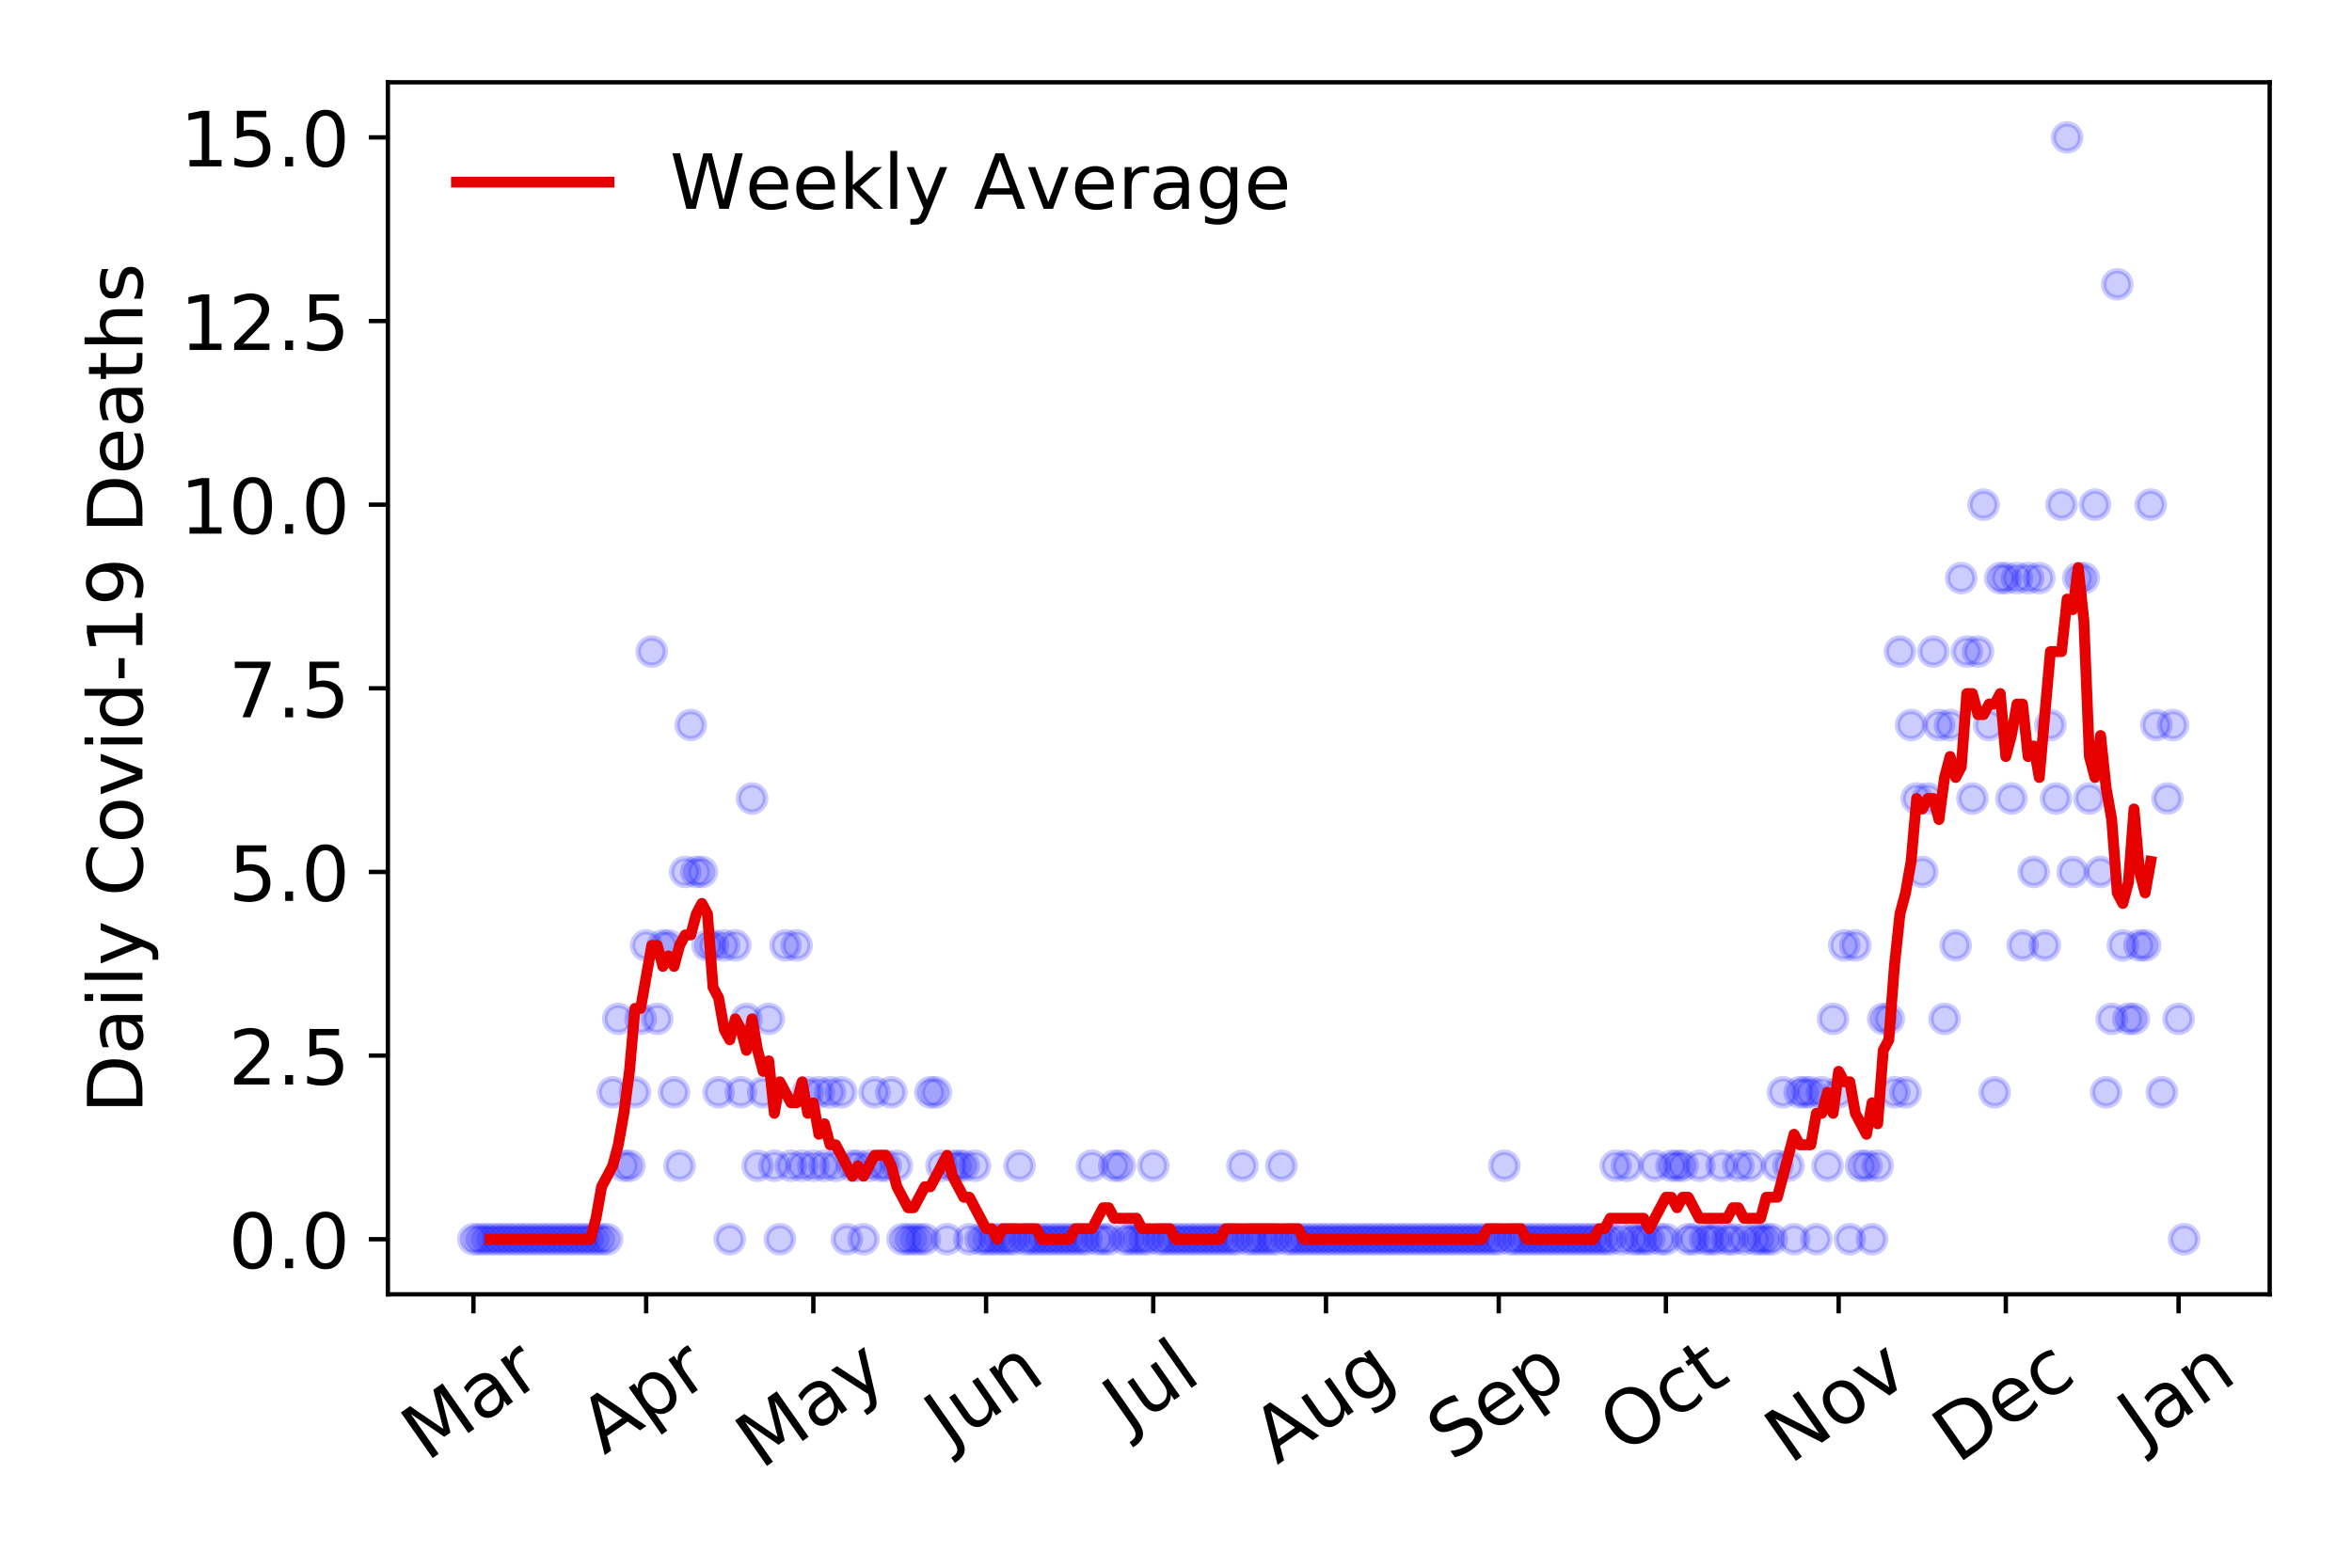<?xml version="1.0" encoding="utf-8" standalone="no"?>
<!DOCTYPE svg PUBLIC "-//W3C//DTD SVG 1.1//EN"
  "http://www.w3.org/Graphics/SVG/1.1/DTD/svg11.dtd">
<!-- Created with matplotlib (https://matplotlib.org/) -->
<svg height="288pt" version="1.1" viewBox="0 0 432 288" width="432pt" xmlns="http://www.w3.org/2000/svg" xmlns:xlink="http://www.w3.org/1999/xlink">
 <defs>
  <style type="text/css">
*{stroke-linecap:butt;stroke-linejoin:round;}
  </style>
 </defs>
 <g id="figure_1">
  <g id="patch_1">
   <path d="M 0 288 
L 432 288 
L 432 0 
L 0 0 
z
" style="fill:#ffffff;"/>
  </g>
  <g id="axes_1">
   <g id="patch_2">
    <path d="M 71.245 237.778 
L 416.88 237.778 
L 416.88 15.12 
L 71.245 15.12 
z
" style="fill:#ffffff;"/>
   </g>
   <g id="matplotlib.axis_1">
    <g id="xtick_1">
     <g id="line2d_1">
      <defs>
       <path d="M 0 0 
L 0 3.5 
" id="m0fb2883b56" style="stroke:#000000;stroke-width:0.8;"/>
      </defs>
      <g>
       <use style="stroke:#000000;stroke-width:0.8;" x="86.956" xlink:href="#m0fb2883b56" y="237.778"/>
      </g>
     </g>
     <g id="text_1">
      <!-- Mar -->
      <defs>
       <path d="M 9.812 72.906 
L 24.516 72.906 
L 43.109 23.297 
L 61.812 72.906 
L 76.516 72.906 
L 76.516 0 
L 66.891 0 
L 66.891 64.016 
L 48.094 14.016 
L 38.188 14.016 
L 19.391 64.016 
L 19.391 0 
L 9.812 0 
z
" id="DejaVuSans-77"/>
       <path d="M 34.281 27.484 
Q 23.391 27.484 19.188 25 
Q 14.984 22.516 14.984 16.5 
Q 14.984 11.719 18.141 8.906 
Q 21.297 6.109 26.703 6.109 
Q 34.188 6.109 38.703 11.406 
Q 43.219 16.703 43.219 25.484 
L 43.219 27.484 
z
M 52.203 31.203 
L 52.203 0 
L 43.219 0 
L 43.219 8.297 
Q 40.141 3.328 35.547 0.953 
Q 30.953 -1.422 24.312 -1.422 
Q 15.922 -1.422 10.953 3.297 
Q 6 8.016 6 15.922 
Q 6 25.141 12.172 29.828 
Q 18.359 34.516 30.609 34.516 
L 43.219 34.516 
L 43.219 35.406 
Q 43.219 41.609 39.141 45 
Q 35.062 48.391 27.688 48.391 
Q 23 48.391 18.547 47.266 
Q 14.109 46.141 10.016 43.891 
L 10.016 52.203 
Q 14.938 54.109 19.578 55.047 
Q 24.219 56 28.609 56 
Q 40.484 56 46.344 49.844 
Q 52.203 43.703 52.203 31.203 
z
" id="DejaVuSans-97"/>
       <path d="M 41.109 46.297 
Q 39.594 47.172 37.812 47.578 
Q 36.031 48 33.891 48 
Q 26.266 48 22.188 43.047 
Q 18.109 38.094 18.109 28.812 
L 18.109 0 
L 9.078 0 
L 9.078 54.688 
L 18.109 54.688 
L 18.109 46.188 
Q 20.953 51.172 25.484 53.578 
Q 30.031 56 36.531 56 
Q 37.453 56 38.578 55.875 
Q 39.703 55.766 41.062 55.516 
z
" id="DejaVuSans-114"/>
      </defs>
      <g transform="translate(78.353 268.643)rotate(-35)scale(0.14 -0.14)">
       <use xlink:href="#DejaVuSans-77"/>
       <use x="86.279" xlink:href="#DejaVuSans-97"/>
       <use x="147.559" xlink:href="#DejaVuSans-114"/>
      </g>
     </g>
    </g>
    <g id="xtick_2">
     <g id="line2d_2">
      <g>
       <use style="stroke:#000000;stroke-width:0.8;" x="118.684" xlink:href="#m0fb2883b56" y="237.778"/>
      </g>
     </g>
     <g id="text_2">
      <!-- Apr -->
      <defs>
       <path d="M 34.188 63.188 
L 20.797 26.906 
L 47.609 26.906 
z
M 28.609 72.906 
L 39.797 72.906 
L 67.578 0 
L 57.328 0 
L 50.688 18.703 
L 17.828 18.703 
L 11.188 0 
L 0.781 0 
z
" id="DejaVuSans-65"/>
       <path d="M 18.109 8.203 
L 18.109 -20.797 
L 9.078 -20.797 
L 9.078 54.688 
L 18.109 54.688 
L 18.109 46.391 
Q 20.953 51.266 25.266 53.625 
Q 29.594 56 35.594 56 
Q 45.562 56 51.781 48.094 
Q 58.016 40.188 58.016 27.297 
Q 58.016 14.406 51.781 6.484 
Q 45.562 -1.422 35.594 -1.422 
Q 29.594 -1.422 25.266 0.953 
Q 20.953 3.328 18.109 8.203 
z
M 48.688 27.297 
Q 48.688 37.203 44.609 42.844 
Q 40.531 48.484 33.406 48.484 
Q 26.266 48.484 22.188 42.844 
Q 18.109 37.203 18.109 27.297 
Q 18.109 17.391 22.188 11.75 
Q 26.266 6.109 33.406 6.109 
Q 40.531 6.109 44.609 11.75 
Q 48.688 17.391 48.688 27.297 
z
" id="DejaVuSans-112"/>
      </defs>
      <g transform="translate(110.98 267.384)rotate(-35)scale(0.14 -0.14)">
       <use xlink:href="#DejaVuSans-65"/>
       <use x="68.408" xlink:href="#DejaVuSans-112"/>
       <use x="131.885" xlink:href="#DejaVuSans-114"/>
      </g>
     </g>
    </g>
    <g id="xtick_3">
     <g id="line2d_3">
      <g>
       <use style="stroke:#000000;stroke-width:0.8;" x="149.389" xlink:href="#m0fb2883b56" y="237.778"/>
      </g>
     </g>
     <g id="text_3">
      <!-- May -->
      <defs>
       <path d="M 32.172 -5.078 
Q 28.375 -14.844 24.75 -17.812 
Q 21.141 -20.797 15.094 -20.797 
L 7.906 -20.797 
L 7.906 -13.281 
L 13.188 -13.281 
Q 16.891 -13.281 18.938 -11.516 
Q 21 -9.766 23.484 -3.219 
L 25.094 0.875 
L 2.984 54.688 
L 12.5 54.688 
L 29.594 11.922 
L 46.688 54.688 
L 56.203 54.688 
z
" id="DejaVuSans-121"/>
      </defs>
      <g transform="translate(139.75 270.094)rotate(-35)scale(0.14 -0.14)">
       <use xlink:href="#DejaVuSans-77"/>
       <use x="86.279" xlink:href="#DejaVuSans-97"/>
       <use x="147.559" xlink:href="#DejaVuSans-121"/>
      </g>
     </g>
    </g>
    <g id="xtick_4">
     <g id="line2d_4">
      <g>
       <use style="stroke:#000000;stroke-width:0.8;" x="181.117" xlink:href="#m0fb2883b56" y="237.778"/>
      </g>
     </g>
     <g id="text_4">
      <!-- Jun -->
      <defs>
       <path d="M 9.812 72.906 
L 19.672 72.906 
L 19.672 5.078 
Q 19.672 -8.109 14.672 -14.062 
Q 9.672 -20.016 -1.422 -20.016 
L -5.172 -20.016 
L -5.172 -11.719 
L -2.094 -11.719 
Q 4.438 -11.719 7.125 -8.047 
Q 9.812 -4.391 9.812 5.078 
z
" id="DejaVuSans-74"/>
       <path d="M 8.5 21.578 
L 8.5 54.688 
L 17.484 54.688 
L 17.484 21.922 
Q 17.484 14.156 20.5 10.266 
Q 23.531 6.391 29.594 6.391 
Q 36.859 6.391 41.078 11.031 
Q 45.312 15.672 45.312 23.688 
L 45.312 54.688 
L 54.297 54.688 
L 54.297 0 
L 45.312 0 
L 45.312 8.406 
Q 42.047 3.422 37.719 1 
Q 33.406 -1.422 27.688 -1.422 
Q 18.266 -1.422 13.375 4.438 
Q 8.5 10.297 8.5 21.578 
z
M 31.109 56 
z
" id="DejaVuSans-117"/>
       <path d="M 54.891 33.016 
L 54.891 0 
L 45.906 0 
L 45.906 32.719 
Q 45.906 40.484 42.875 44.328 
Q 39.844 48.188 33.797 48.188 
Q 26.516 48.188 22.312 43.547 
Q 18.109 38.922 18.109 30.906 
L 18.109 0 
L 9.078 0 
L 9.078 54.688 
L 18.109 54.688 
L 18.109 46.188 
Q 21.344 51.125 25.703 53.562 
Q 30.078 56 35.797 56 
Q 45.219 56 50.047 50.172 
Q 54.891 44.344 54.891 33.016 
z
" id="DejaVuSans-110"/>
      </defs>
      <g transform="translate(174.374 266.039)rotate(-35)scale(0.14 -0.14)">
       <use xlink:href="#DejaVuSans-74"/>
       <use x="29.492" xlink:href="#DejaVuSans-117"/>
       <use x="92.871" xlink:href="#DejaVuSans-110"/>
      </g>
     </g>
    </g>
    <g id="xtick_5">
     <g id="line2d_5">
      <g>
       <use style="stroke:#000000;stroke-width:0.8;" x="211.822" xlink:href="#m0fb2883b56" y="237.778"/>
      </g>
     </g>
     <g id="text_5">
      <!-- Jul -->
      <defs>
       <path d="M 9.422 75.984 
L 18.406 75.984 
L 18.406 0 
L 9.422 0 
z
" id="DejaVuSans-108"/>
      </defs>
      <g transform="translate(207.12 263.181)rotate(-35)scale(0.14 -0.14)">
       <use xlink:href="#DejaVuSans-74"/>
       <use x="29.492" xlink:href="#DejaVuSans-117"/>
       <use x="92.871" xlink:href="#DejaVuSans-108"/>
      </g>
     </g>
    </g>
    <g id="xtick_6">
     <g id="line2d_6">
      <g>
       <use style="stroke:#000000;stroke-width:0.8;" x="243.551" xlink:href="#m0fb2883b56" y="237.778"/>
      </g>
     </g>
     <g id="text_6">
      <!-- Aug -->
      <defs>
       <path d="M 45.406 27.984 
Q 45.406 37.75 41.375 43.109 
Q 37.359 48.484 30.078 48.484 
Q 22.859 48.484 18.828 43.109 
Q 14.797 37.75 14.797 27.984 
Q 14.797 18.266 18.828 12.891 
Q 22.859 7.516 30.078 7.516 
Q 37.359 7.516 41.375 12.891 
Q 45.406 18.266 45.406 27.984 
z
M 54.391 6.781 
Q 54.391 -7.172 48.188 -13.984 
Q 42 -20.797 29.203 -20.797 
Q 24.469 -20.797 20.266 -20.094 
Q 16.062 -19.391 12.109 -17.922 
L 12.109 -9.188 
Q 16.062 -11.328 19.922 -12.344 
Q 23.781 -13.375 27.781 -13.375 
Q 36.625 -13.375 41.016 -8.766 
Q 45.406 -4.156 45.406 5.172 
L 45.406 9.625 
Q 42.625 4.781 38.281 2.391 
Q 33.938 0 27.875 0 
Q 17.828 0 11.672 7.656 
Q 5.516 15.328 5.516 27.984 
Q 5.516 40.672 11.672 48.328 
Q 17.828 56 27.875 56 
Q 33.938 56 38.281 53.609 
Q 42.625 51.219 45.406 46.391 
L 45.406 54.688 
L 54.391 54.688 
z
" id="DejaVuSans-103"/>
      </defs>
      <g transform="translate(234.57 269.172)rotate(-35)scale(0.14 -0.14)">
       <use xlink:href="#DejaVuSans-65"/>
       <use x="68.408" xlink:href="#DejaVuSans-117"/>
       <use x="131.787" xlink:href="#DejaVuSans-103"/>
      </g>
     </g>
    </g>
    <g id="xtick_7">
     <g id="line2d_7">
      <g>
       <use style="stroke:#000000;stroke-width:0.8;" x="275.279" xlink:href="#m0fb2883b56" y="237.778"/>
      </g>
     </g>
     <g id="text_7">
      <!-- Sep -->
      <defs>
       <path d="M 53.516 70.516 
L 53.516 60.891 
Q 47.906 63.578 42.922 64.891 
Q 37.938 66.219 33.297 66.219 
Q 25.25 66.219 20.875 63.094 
Q 16.5 59.969 16.5 54.203 
Q 16.5 49.359 19.406 46.891 
Q 22.312 44.438 30.422 42.922 
L 36.375 41.703 
Q 47.406 39.594 52.656 34.297 
Q 57.906 29 57.906 20.125 
Q 57.906 9.516 50.797 4.047 
Q 43.703 -1.422 29.984 -1.422 
Q 24.812 -1.422 18.969 -0.25 
Q 13.141 0.922 6.891 3.219 
L 6.891 13.375 
Q 12.891 10.016 18.656 8.297 
Q 24.422 6.594 29.984 6.594 
Q 38.422 6.594 43.016 9.906 
Q 47.609 13.234 47.609 19.391 
Q 47.609 24.75 44.312 27.781 
Q 41.016 30.812 33.5 32.328 
L 27.484 33.5 
Q 16.453 35.688 11.516 40.375 
Q 6.594 45.062 6.594 53.422 
Q 6.594 63.094 13.406 68.656 
Q 20.219 74.219 32.172 74.219 
Q 37.312 74.219 42.625 73.281 
Q 47.953 72.359 53.516 70.516 
z
" id="DejaVuSans-83"/>
       <path d="M 56.203 29.594 
L 56.203 25.203 
L 14.891 25.203 
Q 15.484 15.922 20.484 11.062 
Q 25.484 6.203 34.422 6.203 
Q 39.594 6.203 44.453 7.469 
Q 49.312 8.734 54.109 11.281 
L 54.109 2.781 
Q 49.266 0.734 44.188 -0.344 
Q 39.109 -1.422 33.891 -1.422 
Q 20.797 -1.422 13.156 6.188 
Q 5.516 13.812 5.516 26.812 
Q 5.516 40.234 12.766 48.109 
Q 20.016 56 32.328 56 
Q 43.359 56 49.781 48.891 
Q 56.203 41.797 56.203 29.594 
z
M 47.219 32.234 
Q 47.125 39.594 43.094 43.984 
Q 39.062 48.391 32.422 48.391 
Q 24.906 48.391 20.391 44.141 
Q 15.875 39.891 15.188 32.172 
z
" id="DejaVuSans-101"/>
      </defs>
      <g transform="translate(266.686 268.629)rotate(-35)scale(0.14 -0.14)">
       <use xlink:href="#DejaVuSans-83"/>
       <use x="63.477" xlink:href="#DejaVuSans-101"/>
       <use x="125" xlink:href="#DejaVuSans-112"/>
      </g>
     </g>
    </g>
    <g id="xtick_8">
     <g id="line2d_8">
      <g>
       <use style="stroke:#000000;stroke-width:0.8;" x="305.984" xlink:href="#m0fb2883b56" y="237.778"/>
      </g>
     </g>
     <g id="text_8">
      <!-- Oct -->
      <defs>
       <path d="M 39.406 66.219 
Q 28.656 66.219 22.328 58.203 
Q 16.016 50.203 16.016 36.375 
Q 16.016 22.609 22.328 14.594 
Q 28.656 6.594 39.406 6.594 
Q 50.141 6.594 56.422 14.594 
Q 62.703 22.609 62.703 36.375 
Q 62.703 50.203 56.422 58.203 
Q 50.141 66.219 39.406 66.219 
z
M 39.406 74.219 
Q 54.734 74.219 63.906 63.938 
Q 73.094 53.656 73.094 36.375 
Q 73.094 19.141 63.906 8.859 
Q 54.734 -1.422 39.406 -1.422 
Q 24.031 -1.422 14.812 8.828 
Q 5.609 19.094 5.609 36.375 
Q 5.609 53.656 14.812 63.938 
Q 24.031 74.219 39.406 74.219 
z
" id="DejaVuSans-79"/>
       <path d="M 48.781 52.594 
L 48.781 44.188 
Q 44.969 46.297 41.141 47.344 
Q 37.312 48.391 33.406 48.391 
Q 24.656 48.391 19.812 42.844 
Q 14.984 37.312 14.984 27.297 
Q 14.984 17.281 19.812 11.734 
Q 24.656 6.203 33.406 6.203 
Q 37.312 6.203 41.141 7.25 
Q 44.969 8.297 48.781 10.406 
L 48.781 2.094 
Q 45.016 0.344 40.984 -0.531 
Q 36.969 -1.422 32.422 -1.422 
Q 20.062 -1.422 12.781 6.344 
Q 5.516 14.109 5.516 27.297 
Q 5.516 40.672 12.859 48.328 
Q 20.219 56 33.016 56 
Q 37.156 56 41.109 55.141 
Q 45.062 54.297 48.781 52.594 
z
" id="DejaVuSans-99"/>
       <path d="M 18.312 70.219 
L 18.312 54.688 
L 36.812 54.688 
L 36.812 47.703 
L 18.312 47.703 
L 18.312 18.016 
Q 18.312 11.328 20.141 9.422 
Q 21.969 7.516 27.594 7.516 
L 36.812 7.516 
L 36.812 0 
L 27.594 0 
Q 17.188 0 13.234 3.875 
Q 9.281 7.766 9.281 18.016 
L 9.281 47.703 
L 2.688 47.703 
L 2.688 54.688 
L 9.281 54.688 
L 9.281 70.219 
z
" id="DejaVuSans-116"/>
      </defs>
      <g transform="translate(298.285 267.377)rotate(-35)scale(0.14 -0.14)">
       <use xlink:href="#DejaVuSans-79"/>
       <use x="78.711" xlink:href="#DejaVuSans-99"/>
       <use x="133.691" xlink:href="#DejaVuSans-116"/>
      </g>
     </g>
    </g>
    <g id="xtick_9">
     <g id="line2d_9">
      <g>
       <use style="stroke:#000000;stroke-width:0.8;" x="337.712" xlink:href="#m0fb2883b56" y="237.778"/>
      </g>
     </g>
     <g id="text_9">
      <!-- Nov -->
      <defs>
       <path d="M 9.812 72.906 
L 23.094 72.906 
L 55.422 11.922 
L 55.422 72.906 
L 64.984 72.906 
L 64.984 0 
L 51.703 0 
L 19.391 60.984 
L 19.391 0 
L 9.812 0 
z
" id="DejaVuSans-78"/>
       <path d="M 30.609 48.391 
Q 23.391 48.391 19.188 42.75 
Q 14.984 37.109 14.984 27.297 
Q 14.984 17.484 19.156 11.844 
Q 23.344 6.203 30.609 6.203 
Q 37.797 6.203 41.984 11.859 
Q 46.188 17.531 46.188 27.297 
Q 46.188 37.016 41.984 42.703 
Q 37.797 48.391 30.609 48.391 
z
M 30.609 56 
Q 42.328 56 49.016 48.375 
Q 55.719 40.766 55.719 27.297 
Q 55.719 13.875 49.016 6.219 
Q 42.328 -1.422 30.609 -1.422 
Q 18.844 -1.422 12.172 6.219 
Q 5.516 13.875 5.516 27.297 
Q 5.516 40.766 12.172 48.375 
Q 18.844 56 30.609 56 
z
" id="DejaVuSans-111"/>
       <path d="M 2.984 54.688 
L 12.5 54.688 
L 29.594 8.797 
L 46.688 54.688 
L 56.203 54.688 
L 35.688 0 
L 23.484 0 
z
" id="DejaVuSans-118"/>
      </defs>
      <g transform="translate(328.736 269.166)rotate(-35)scale(0.14 -0.14)">
       <use xlink:href="#DejaVuSans-78"/>
       <use x="74.805" xlink:href="#DejaVuSans-111"/>
       <use x="135.986" xlink:href="#DejaVuSans-118"/>
      </g>
     </g>
    </g>
    <g id="xtick_10">
     <g id="line2d_10">
      <g>
       <use style="stroke:#000000;stroke-width:0.8;" x="368.417" xlink:href="#m0fb2883b56" y="237.778"/>
      </g>
     </g>
     <g id="text_10">
      <!-- Dec -->
      <defs>
       <path d="M 19.672 64.797 
L 19.672 8.109 
L 31.594 8.109 
Q 46.688 8.109 53.688 14.938 
Q 60.688 21.781 60.688 36.531 
Q 60.688 51.172 53.688 57.984 
Q 46.688 64.797 31.594 64.797 
z
M 9.812 72.906 
L 30.078 72.906 
Q 51.266 72.906 61.172 64.094 
Q 71.094 55.281 71.094 36.531 
Q 71.094 17.672 61.125 8.828 
Q 51.172 0 30.078 0 
L 9.812 0 
z
" id="DejaVuSans-68"/>
      </defs>
      <g transform="translate(359.537 269.032)rotate(-35)scale(0.14 -0.14)">
       <use xlink:href="#DejaVuSans-68"/>
       <use x="77.002" xlink:href="#DejaVuSans-101"/>
       <use x="138.525" xlink:href="#DejaVuSans-99"/>
      </g>
     </g>
    </g>
    <g id="xtick_11">
     <g id="line2d_11">
      <g>
       <use style="stroke:#000000;stroke-width:0.8;" x="400.146" xlink:href="#m0fb2883b56" y="237.778"/>
      </g>
     </g>
     <g id="text_11">
      <!-- Jan -->
      <g transform="translate(393.522 265.871)rotate(-35)scale(0.14 -0.14)">
       <use xlink:href="#DejaVuSans-74"/>
       <use x="29.492" xlink:href="#DejaVuSans-97"/>
       <use x="90.771" xlink:href="#DejaVuSans-110"/>
      </g>
     </g>
    </g>
   </g>
   <g id="matplotlib.axis_2">
    <g id="ytick_1">
     <g id="line2d_12">
      <defs>
       <path d="M 0 0 
L -3.5 0 
" id="mad6eccaa0f" style="stroke:#000000;stroke-width:0.8;"/>
      </defs>
      <g>
       <use style="stroke:#000000;stroke-width:0.8;" x="71.245" xlink:href="#mad6eccaa0f" y="227.657"/>
      </g>
     </g>
     <g id="text_12">
      <!-- 0.0 -->
      <defs>
       <path d="M 31.781 66.406 
Q 24.172 66.406 20.328 58.906 
Q 16.5 51.422 16.5 36.375 
Q 16.5 21.391 20.328 13.891 
Q 24.172 6.391 31.781 6.391 
Q 39.453 6.391 43.281 13.891 
Q 47.125 21.391 47.125 36.375 
Q 47.125 51.422 43.281 58.906 
Q 39.453 66.406 31.781 66.406 
z
M 31.781 74.219 
Q 44.047 74.219 50.516 64.516 
Q 56.984 54.828 56.984 36.375 
Q 56.984 17.969 50.516 8.266 
Q 44.047 -1.422 31.781 -1.422 
Q 19.531 -1.422 13.062 8.266 
Q 6.594 17.969 6.594 36.375 
Q 6.594 54.828 13.062 64.516 
Q 19.531 74.219 31.781 74.219 
z
" id="DejaVuSans-48"/>
       <path d="M 10.688 12.406 
L 21 12.406 
L 21 0 
L 10.688 0 
z
" id="DejaVuSans-46"/>
      </defs>
      <g transform="translate(41.981 232.976)scale(0.14 -0.14)">
       <use xlink:href="#DejaVuSans-48"/>
       <use x="63.623" xlink:href="#DejaVuSans-46"/>
       <use x="95.41" xlink:href="#DejaVuSans-48"/>
      </g>
     </g>
    </g>
    <g id="ytick_2">
     <g id="line2d_13">
      <g>
       <use style="stroke:#000000;stroke-width:0.8;" x="71.245" xlink:href="#mad6eccaa0f" y="193.921"/>
      </g>
     </g>
     <g id="text_13">
      <!-- 2.5 -->
      <defs>
       <path d="M 19.188 8.297 
L 53.609 8.297 
L 53.609 0 
L 7.328 0 
L 7.328 8.297 
Q 12.938 14.109 22.625 23.891 
Q 32.328 33.688 34.812 36.531 
Q 39.547 41.844 41.422 45.531 
Q 43.312 49.219 43.312 52.781 
Q 43.312 58.594 39.234 62.25 
Q 35.156 65.922 28.609 65.922 
Q 23.969 65.922 18.812 64.312 
Q 13.672 62.703 7.812 59.422 
L 7.812 69.391 
Q 13.766 71.781 18.938 73 
Q 24.125 74.219 28.422 74.219 
Q 39.75 74.219 46.484 68.547 
Q 53.219 62.891 53.219 53.422 
Q 53.219 48.922 51.531 44.891 
Q 49.859 40.875 45.406 35.406 
Q 44.188 33.984 37.641 27.219 
Q 31.109 20.453 19.188 8.297 
z
" id="DejaVuSans-50"/>
       <path d="M 10.797 72.906 
L 49.516 72.906 
L 49.516 64.594 
L 19.828 64.594 
L 19.828 46.734 
Q 21.969 47.469 24.109 47.828 
Q 26.266 48.188 28.422 48.188 
Q 40.625 48.188 47.75 41.5 
Q 54.891 34.812 54.891 23.391 
Q 54.891 11.625 47.562 5.094 
Q 40.234 -1.422 26.906 -1.422 
Q 22.312 -1.422 17.547 -0.641 
Q 12.797 0.141 7.719 1.703 
L 7.719 11.625 
Q 12.109 9.234 16.797 8.062 
Q 21.484 6.891 26.703 6.891 
Q 35.156 6.891 40.078 11.328 
Q 45.016 15.766 45.016 23.391 
Q 45.016 31 40.078 35.438 
Q 35.156 39.891 26.703 39.891 
Q 22.75 39.891 18.812 39.016 
Q 14.891 38.141 10.797 36.281 
z
" id="DejaVuSans-53"/>
      </defs>
      <g transform="translate(41.981 199.24)scale(0.14 -0.14)">
       <use xlink:href="#DejaVuSans-50"/>
       <use x="63.623" xlink:href="#DejaVuSans-46"/>
       <use x="95.41" xlink:href="#DejaVuSans-53"/>
      </g>
     </g>
    </g>
    <g id="ytick_3">
     <g id="line2d_14">
      <g>
       <use style="stroke:#000000;stroke-width:0.8;" x="71.245" xlink:href="#mad6eccaa0f" y="160.185"/>
      </g>
     </g>
     <g id="text_14">
      <!-- 5.0 -->
      <g transform="translate(41.981 165.504)scale(0.14 -0.14)">
       <use xlink:href="#DejaVuSans-53"/>
       <use x="63.623" xlink:href="#DejaVuSans-46"/>
       <use x="95.41" xlink:href="#DejaVuSans-48"/>
      </g>
     </g>
    </g>
    <g id="ytick_4">
     <g id="line2d_15">
      <g>
       <use style="stroke:#000000;stroke-width:0.8;" x="71.245" xlink:href="#mad6eccaa0f" y="126.449"/>
      </g>
     </g>
     <g id="text_15">
      <!-- 7.5 -->
      <defs>
       <path d="M 8.203 72.906 
L 55.078 72.906 
L 55.078 68.703 
L 28.609 0 
L 18.312 0 
L 43.219 64.594 
L 8.203 64.594 
z
" id="DejaVuSans-55"/>
      </defs>
      <g transform="translate(41.981 131.768)scale(0.14 -0.14)">
       <use xlink:href="#DejaVuSans-55"/>
       <use x="63.623" xlink:href="#DejaVuSans-46"/>
       <use x="95.41" xlink:href="#DejaVuSans-53"/>
      </g>
     </g>
    </g>
    <g id="ytick_5">
     <g id="line2d_16">
      <g>
       <use style="stroke:#000000;stroke-width:0.8;" x="71.245" xlink:href="#mad6eccaa0f" y="92.713"/>
      </g>
     </g>
     <g id="text_16">
      <!-- 10.0 -->
      <defs>
       <path d="M 12.406 8.297 
L 28.516 8.297 
L 28.516 63.922 
L 10.984 60.406 
L 10.984 69.391 
L 28.422 72.906 
L 38.281 72.906 
L 38.281 8.297 
L 54.391 8.297 
L 54.391 0 
L 12.406 0 
z
" id="DejaVuSans-49"/>
      </defs>
      <g transform="translate(33.073 98.032)scale(0.14 -0.14)">
       <use xlink:href="#DejaVuSans-49"/>
       <use x="63.623" xlink:href="#DejaVuSans-48"/>
       <use x="127.246" xlink:href="#DejaVuSans-46"/>
       <use x="159.033" xlink:href="#DejaVuSans-48"/>
      </g>
     </g>
    </g>
    <g id="ytick_6">
     <g id="line2d_17">
      <g>
       <use style="stroke:#000000;stroke-width:0.8;" x="71.245" xlink:href="#mad6eccaa0f" y="58.977"/>
      </g>
     </g>
     <g id="text_17">
      <!-- 12.5 -->
      <g transform="translate(33.073 64.296)scale(0.14 -0.14)">
       <use xlink:href="#DejaVuSans-49"/>
       <use x="63.623" xlink:href="#DejaVuSans-50"/>
       <use x="127.246" xlink:href="#DejaVuSans-46"/>
       <use x="159.033" xlink:href="#DejaVuSans-53"/>
      </g>
     </g>
    </g>
    <g id="ytick_7">
     <g id="line2d_18">
      <g>
       <use style="stroke:#000000;stroke-width:0.8;" x="71.245" xlink:href="#mad6eccaa0f" y="25.241"/>
      </g>
     </g>
     <g id="text_18">
      <!-- 15.0 -->
      <g transform="translate(33.073 30.56)scale(0.14 -0.14)">
       <use xlink:href="#DejaVuSans-49"/>
       <use x="63.623" xlink:href="#DejaVuSans-53"/>
       <use x="127.246" xlink:href="#DejaVuSans-46"/>
       <use x="159.033" xlink:href="#DejaVuSans-48"/>
      </g>
     </g>
    </g>
    <g id="text_19">
     <!-- Daily Covid-19 Deaths -->
     <defs>
      <path d="M 9.422 54.688 
L 18.406 54.688 
L 18.406 0 
L 9.422 0 
z
M 9.422 75.984 
L 18.406 75.984 
L 18.406 64.594 
L 9.422 64.594 
z
" id="DejaVuSans-105"/>
      <path id="DejaVuSans-32"/>
      <path d="M 64.406 67.281 
L 64.406 56.891 
Q 59.422 61.531 53.781 63.812 
Q 48.141 66.109 41.797 66.109 
Q 29.297 66.109 22.656 58.469 
Q 16.016 50.828 16.016 36.375 
Q 16.016 21.969 22.656 14.328 
Q 29.297 6.688 41.797 6.688 
Q 48.141 6.688 53.781 8.984 
Q 59.422 11.281 64.406 15.922 
L 64.406 5.609 
Q 59.234 2.094 53.438 0.328 
Q 47.656 -1.422 41.219 -1.422 
Q 24.656 -1.422 15.125 8.703 
Q 5.609 18.844 5.609 36.375 
Q 5.609 53.953 15.125 64.078 
Q 24.656 74.219 41.219 74.219 
Q 47.75 74.219 53.531 72.484 
Q 59.328 70.75 64.406 67.281 
z
" id="DejaVuSans-67"/>
      <path d="M 45.406 46.391 
L 45.406 75.984 
L 54.391 75.984 
L 54.391 0 
L 45.406 0 
L 45.406 8.203 
Q 42.578 3.328 38.25 0.953 
Q 33.938 -1.422 27.875 -1.422 
Q 17.969 -1.422 11.734 6.484 
Q 5.516 14.406 5.516 27.297 
Q 5.516 40.188 11.734 48.094 
Q 17.969 56 27.875 56 
Q 33.938 56 38.25 53.625 
Q 42.578 51.266 45.406 46.391 
z
M 14.797 27.297 
Q 14.797 17.391 18.875 11.75 
Q 22.953 6.109 30.078 6.109 
Q 37.203 6.109 41.297 11.75 
Q 45.406 17.391 45.406 27.297 
Q 45.406 37.203 41.297 42.844 
Q 37.203 48.484 30.078 48.484 
Q 22.953 48.484 18.875 42.844 
Q 14.797 37.203 14.797 27.297 
z
" id="DejaVuSans-100"/>
      <path d="M 4.891 31.391 
L 31.203 31.391 
L 31.203 23.391 
L 4.891 23.391 
z
" id="DejaVuSans-45"/>
      <path d="M 10.984 1.516 
L 10.984 10.5 
Q 14.703 8.734 18.5 7.812 
Q 22.312 6.891 25.984 6.891 
Q 35.75 6.891 40.891 13.453 
Q 46.047 20.016 46.781 33.406 
Q 43.953 29.203 39.594 26.953 
Q 35.25 24.703 29.984 24.703 
Q 19.047 24.703 12.672 31.312 
Q 6.297 37.938 6.297 49.422 
Q 6.297 60.641 12.938 67.422 
Q 19.578 74.219 30.609 74.219 
Q 43.266 74.219 49.922 64.516 
Q 56.594 54.828 56.594 36.375 
Q 56.594 19.141 48.406 8.859 
Q 40.234 -1.422 26.422 -1.422 
Q 22.703 -1.422 18.891 -0.688 
Q 15.094 0.047 10.984 1.516 
z
M 30.609 32.422 
Q 37.25 32.422 41.125 36.953 
Q 45.016 41.5 45.016 49.422 
Q 45.016 57.281 41.125 61.844 
Q 37.25 66.406 30.609 66.406 
Q 23.969 66.406 20.094 61.844 
Q 16.219 57.281 16.219 49.422 
Q 16.219 41.5 20.094 36.953 
Q 23.969 32.422 30.609 32.422 
z
" id="DejaVuSans-57"/>
      <path d="M 54.891 33.016 
L 54.891 0 
L 45.906 0 
L 45.906 32.719 
Q 45.906 40.484 42.875 44.328 
Q 39.844 48.188 33.797 48.188 
Q 26.516 48.188 22.312 43.547 
Q 18.109 38.922 18.109 30.906 
L 18.109 0 
L 9.078 0 
L 9.078 75.984 
L 18.109 75.984 
L 18.109 46.188 
Q 21.344 51.125 25.703 53.562 
Q 30.078 56 35.797 56 
Q 45.219 56 50.047 50.172 
Q 54.891 44.344 54.891 33.016 
z
" id="DejaVuSans-104"/>
      <path d="M 44.281 53.078 
L 44.281 44.578 
Q 40.484 46.531 36.375 47.5 
Q 32.281 48.484 27.875 48.484 
Q 21.188 48.484 17.844 46.438 
Q 14.5 44.391 14.5 40.281 
Q 14.5 37.156 16.891 35.375 
Q 19.281 33.594 26.516 31.984 
L 29.594 31.297 
Q 39.156 29.25 43.188 25.516 
Q 47.219 21.781 47.219 15.094 
Q 47.219 7.469 41.188 3.016 
Q 35.156 -1.422 24.609 -1.422 
Q 20.219 -1.422 15.453 -0.562 
Q 10.688 0.297 5.422 2 
L 5.422 11.281 
Q 10.406 8.688 15.234 7.391 
Q 20.062 6.109 24.812 6.109 
Q 31.156 6.109 34.562 8.281 
Q 37.984 10.453 37.984 14.406 
Q 37.984 18.062 35.516 20.016 
Q 33.062 21.969 24.703 23.781 
L 21.578 24.516 
Q 13.234 26.266 9.516 29.906 
Q 5.812 33.547 5.812 39.891 
Q 5.812 47.609 11.281 51.797 
Q 16.75 56 26.812 56 
Q 31.781 56 36.172 55.266 
Q 40.578 54.547 44.281 53.078 
z
" id="DejaVuSans-115"/>
     </defs>
     <g transform="translate(26.162 204.56)rotate(-90)scale(0.14 -0.14)">
      <use xlink:href="#DejaVuSans-68"/>
      <use x="77.002" xlink:href="#DejaVuSans-97"/>
      <use x="138.281" xlink:href="#DejaVuSans-105"/>
      <use x="166.064" xlink:href="#DejaVuSans-108"/>
      <use x="193.848" xlink:href="#DejaVuSans-121"/>
      <use x="253.027" xlink:href="#DejaVuSans-32"/>
      <use x="284.814" xlink:href="#DejaVuSans-67"/>
      <use x="354.639" xlink:href="#DejaVuSans-111"/>
      <use x="415.82" xlink:href="#DejaVuSans-118"/>
      <use x="475" xlink:href="#DejaVuSans-105"/>
      <use x="502.783" xlink:href="#DejaVuSans-100"/>
      <use x="566.26" xlink:href="#DejaVuSans-45"/>
      <use x="602.344" xlink:href="#DejaVuSans-49"/>
      <use x="665.967" xlink:href="#DejaVuSans-57"/>
      <use x="729.59" xlink:href="#DejaVuSans-32"/>
      <use x="761.377" xlink:href="#DejaVuSans-68"/>
      <use x="838.379" xlink:href="#DejaVuSans-101"/>
      <use x="899.902" xlink:href="#DejaVuSans-97"/>
      <use x="961.182" xlink:href="#DejaVuSans-116"/>
      <use x="1000.391" xlink:href="#DejaVuSans-104"/>
      <use x="1063.77" xlink:href="#DejaVuSans-115"/>
     </g>
    </g>
   </g>
   <g id="line2d_19">
    <defs>
     <path d="M 0 2.5 
C 0.663 2.5 1.299 2.237 1.768 1.768 
C 2.237 1.299 2.5 0.663 2.5 0 
C 2.5 -0.663 2.237 -1.299 1.768 -1.768 
C 1.299 -2.237 0.663 -2.5 0 -2.5 
C -0.663 -2.5 -1.299 -2.237 -1.768 -1.768 
C -2.237 -1.299 -2.5 -0.663 -2.5 0 
C -2.5 0.663 -2.237 1.299 -1.768 1.768 
C -1.299 2.237 -0.663 2.5 0 2.5 
z
" id="m5829132335" style="stroke:#0000ff;stroke-opacity:0.2;"/>
    </defs>
    <g clip-path="url(#pba3e8d6b48)">
     <use style="fill:#0000ff;fill-opacity:0.2;stroke:#0000ff;stroke-opacity:0.2;" x="86.956" xlink:href="#m5829132335" y="227.657"/>
     <use style="fill:#0000ff;fill-opacity:0.2;stroke:#0000ff;stroke-opacity:0.2;" x="87.979" xlink:href="#m5829132335" y="227.657"/>
     <use style="fill:#0000ff;fill-opacity:0.2;stroke:#0000ff;stroke-opacity:0.2;" x="89.003" xlink:href="#m5829132335" y="227.657"/>
     <use style="fill:#0000ff;fill-opacity:0.2;stroke:#0000ff;stroke-opacity:0.2;" x="90.026" xlink:href="#m5829132335" y="227.657"/>
     <use style="fill:#0000ff;fill-opacity:0.2;stroke:#0000ff;stroke-opacity:0.2;" x="91.05" xlink:href="#m5829132335" y="227.657"/>
     <use style="fill:#0000ff;fill-opacity:0.2;stroke:#0000ff;stroke-opacity:0.2;" x="92.073" xlink:href="#m5829132335" y="227.657"/>
     <use style="fill:#0000ff;fill-opacity:0.2;stroke:#0000ff;stroke-opacity:0.2;" x="93.097" xlink:href="#m5829132335" y="227.657"/>
     <use style="fill:#0000ff;fill-opacity:0.2;stroke:#0000ff;stroke-opacity:0.2;" x="94.12" xlink:href="#m5829132335" y="227.657"/>
     <use style="fill:#0000ff;fill-opacity:0.2;stroke:#0000ff;stroke-opacity:0.2;" x="95.144" xlink:href="#m5829132335" y="227.657"/>
     <use style="fill:#0000ff;fill-opacity:0.2;stroke:#0000ff;stroke-opacity:0.2;" x="96.167" xlink:href="#m5829132335" y="227.657"/>
     <use style="fill:#0000ff;fill-opacity:0.2;stroke:#0000ff;stroke-opacity:0.2;" x="97.191" xlink:href="#m5829132335" y="227.657"/>
     <use style="fill:#0000ff;fill-opacity:0.2;stroke:#0000ff;stroke-opacity:0.2;" x="98.214" xlink:href="#m5829132335" y="227.657"/>
     <use style="fill:#0000ff;fill-opacity:0.2;stroke:#0000ff;stroke-opacity:0.2;" x="99.238" xlink:href="#m5829132335" y="227.657"/>
     <use style="fill:#0000ff;fill-opacity:0.2;stroke:#0000ff;stroke-opacity:0.2;" x="100.261" xlink:href="#m5829132335" y="227.657"/>
     <use style="fill:#0000ff;fill-opacity:0.2;stroke:#0000ff;stroke-opacity:0.2;" x="101.285" xlink:href="#m5829132335" y="227.657"/>
     <use style="fill:#0000ff;fill-opacity:0.2;stroke:#0000ff;stroke-opacity:0.2;" x="102.308" xlink:href="#m5829132335" y="227.657"/>
     <use style="fill:#0000ff;fill-opacity:0.2;stroke:#0000ff;stroke-opacity:0.2;" x="103.332" xlink:href="#m5829132335" y="227.657"/>
     <use style="fill:#0000ff;fill-opacity:0.2;stroke:#0000ff;stroke-opacity:0.2;" x="104.355" xlink:href="#m5829132335" y="227.657"/>
     <use style="fill:#0000ff;fill-opacity:0.2;stroke:#0000ff;stroke-opacity:0.2;" x="105.379" xlink:href="#m5829132335" y="227.657"/>
     <use style="fill:#0000ff;fill-opacity:0.2;stroke:#0000ff;stroke-opacity:0.2;" x="106.402" xlink:href="#m5829132335" y="227.657"/>
     <use style="fill:#0000ff;fill-opacity:0.2;stroke:#0000ff;stroke-opacity:0.2;" x="107.426" xlink:href="#m5829132335" y="227.657"/>
     <use style="fill:#0000ff;fill-opacity:0.2;stroke:#0000ff;stroke-opacity:0.2;" x="108.449" xlink:href="#m5829132335" y="227.657"/>
     <use style="fill:#0000ff;fill-opacity:0.2;stroke:#0000ff;stroke-opacity:0.2;" x="109.473" xlink:href="#m5829132335" y="227.657"/>
     <use style="fill:#0000ff;fill-opacity:0.2;stroke:#0000ff;stroke-opacity:0.2;" x="110.496" xlink:href="#m5829132335" y="227.657"/>
     <use style="fill:#0000ff;fill-opacity:0.2;stroke:#0000ff;stroke-opacity:0.2;" x="111.52" xlink:href="#m5829132335" y="227.657"/>
     <use style="fill:#0000ff;fill-opacity:0.2;stroke:#0000ff;stroke-opacity:0.2;" x="112.543" xlink:href="#m5829132335" y="200.668"/>
     <use style="fill:#0000ff;fill-opacity:0.2;stroke:#0000ff;stroke-opacity:0.2;" x="113.567" xlink:href="#m5829132335" y="187.174"/>
     <use style="fill:#0000ff;fill-opacity:0.2;stroke:#0000ff;stroke-opacity:0.2;" x="114.59" xlink:href="#m5829132335" y="214.163"/>
     <use style="fill:#0000ff;fill-opacity:0.2;stroke:#0000ff;stroke-opacity:0.2;" x="115.614" xlink:href="#m5829132335" y="214.163"/>
     <use style="fill:#0000ff;fill-opacity:0.2;stroke:#0000ff;stroke-opacity:0.2;" x="116.637" xlink:href="#m5829132335" y="200.668"/>
     <use style="fill:#0000ff;fill-opacity:0.2;stroke:#0000ff;stroke-opacity:0.2;" x="117.661" xlink:href="#m5829132335" y="187.174"/>
     <use style="fill:#0000ff;fill-opacity:0.2;stroke:#0000ff;stroke-opacity:0.2;" x="118.684" xlink:href="#m5829132335" y="173.68"/>
     <use style="fill:#0000ff;fill-opacity:0.2;stroke:#0000ff;stroke-opacity:0.2;" x="119.708" xlink:href="#m5829132335" y="119.702"/>
     <use style="fill:#0000ff;fill-opacity:0.2;stroke:#0000ff;stroke-opacity:0.2;" x="120.731" xlink:href="#m5829132335" y="187.174"/>
     <use style="fill:#0000ff;fill-opacity:0.2;stroke:#0000ff;stroke-opacity:0.2;" x="121.755" xlink:href="#m5829132335" y="173.68"/>
     <use style="fill:#0000ff;fill-opacity:0.2;stroke:#0000ff;stroke-opacity:0.2;" x="122.778" xlink:href="#m5829132335" y="173.68"/>
     <use style="fill:#0000ff;fill-opacity:0.2;stroke:#0000ff;stroke-opacity:0.2;" x="123.802" xlink:href="#m5829132335" y="200.668"/>
     <use style="fill:#0000ff;fill-opacity:0.2;stroke:#0000ff;stroke-opacity:0.2;" x="124.825" xlink:href="#m5829132335" y="214.163"/>
     <use style="fill:#0000ff;fill-opacity:0.2;stroke:#0000ff;stroke-opacity:0.2;" x="125.849" xlink:href="#m5829132335" y="160.185"/>
     <use style="fill:#0000ff;fill-opacity:0.2;stroke:#0000ff;stroke-opacity:0.2;" x="126.872" xlink:href="#m5829132335" y="133.196"/>
     <use style="fill:#0000ff;fill-opacity:0.2;stroke:#0000ff;stroke-opacity:0.2;" x="127.896" xlink:href="#m5829132335" y="160.185"/>
     <use style="fill:#0000ff;fill-opacity:0.2;stroke:#0000ff;stroke-opacity:0.2;" x="128.919" xlink:href="#m5829132335" y="160.185"/>
     <use style="fill:#0000ff;fill-opacity:0.2;stroke:#0000ff;stroke-opacity:0.2;" x="129.943" xlink:href="#m5829132335" y="173.68"/>
     <use style="fill:#0000ff;fill-opacity:0.2;stroke:#0000ff;stroke-opacity:0.2;" x="130.966" xlink:href="#m5829132335" y="173.68"/>
     <use style="fill:#0000ff;fill-opacity:0.2;stroke:#0000ff;stroke-opacity:0.2;" x="131.99" xlink:href="#m5829132335" y="200.668"/>
     <use style="fill:#0000ff;fill-opacity:0.2;stroke:#0000ff;stroke-opacity:0.2;" x="133.013" xlink:href="#m5829132335" y="173.68"/>
     <use style="fill:#0000ff;fill-opacity:0.2;stroke:#0000ff;stroke-opacity:0.2;" x="134.037" xlink:href="#m5829132335" y="227.657"/>
     <use style="fill:#0000ff;fill-opacity:0.2;stroke:#0000ff;stroke-opacity:0.2;" x="135.06" xlink:href="#m5829132335" y="173.68"/>
     <use style="fill:#0000ff;fill-opacity:0.2;stroke:#0000ff;stroke-opacity:0.2;" x="136.084" xlink:href="#m5829132335" y="200.668"/>
     <use style="fill:#0000ff;fill-opacity:0.2;stroke:#0000ff;stroke-opacity:0.2;" x="137.107" xlink:href="#m5829132335" y="187.174"/>
     <use style="fill:#0000ff;fill-opacity:0.2;stroke:#0000ff;stroke-opacity:0.2;" x="138.131" xlink:href="#m5829132335" y="146.691"/>
     <use style="fill:#0000ff;fill-opacity:0.2;stroke:#0000ff;stroke-opacity:0.2;" x="139.154" xlink:href="#m5829132335" y="214.163"/>
     <use style="fill:#0000ff;fill-opacity:0.2;stroke:#0000ff;stroke-opacity:0.2;" x="140.178" xlink:href="#m5829132335" y="200.668"/>
     <use style="fill:#0000ff;fill-opacity:0.2;stroke:#0000ff;stroke-opacity:0.2;" x="141.201" xlink:href="#m5829132335" y="187.174"/>
     <use style="fill:#0000ff;fill-opacity:0.2;stroke:#0000ff;stroke-opacity:0.2;" x="142.225" xlink:href="#m5829132335" y="214.163"/>
     <use style="fill:#0000ff;fill-opacity:0.2;stroke:#0000ff;stroke-opacity:0.2;" x="143.248" xlink:href="#m5829132335" y="227.657"/>
     <use style="fill:#0000ff;fill-opacity:0.2;stroke:#0000ff;stroke-opacity:0.2;" x="144.272" xlink:href="#m5829132335" y="173.68"/>
     <use style="fill:#0000ff;fill-opacity:0.2;stroke:#0000ff;stroke-opacity:0.2;" x="145.295" xlink:href="#m5829132335" y="214.163"/>
     <use style="fill:#0000ff;fill-opacity:0.2;stroke:#0000ff;stroke-opacity:0.2;" x="146.319" xlink:href="#m5829132335" y="173.68"/>
     <use style="fill:#0000ff;fill-opacity:0.2;stroke:#0000ff;stroke-opacity:0.2;" x="147.342" xlink:href="#m5829132335" y="214.163"/>
     <use style="fill:#0000ff;fill-opacity:0.2;stroke:#0000ff;stroke-opacity:0.2;" x="148.366" xlink:href="#m5829132335" y="200.668"/>
     <use style="fill:#0000ff;fill-opacity:0.2;stroke:#0000ff;stroke-opacity:0.2;" x="149.389" xlink:href="#m5829132335" y="214.163"/>
     <use style="fill:#0000ff;fill-opacity:0.2;stroke:#0000ff;stroke-opacity:0.2;" x="150.413" xlink:href="#m5829132335" y="200.668"/>
     <use style="fill:#0000ff;fill-opacity:0.2;stroke:#0000ff;stroke-opacity:0.2;" x="151.436" xlink:href="#m5829132335" y="214.163"/>
     <use style="fill:#0000ff;fill-opacity:0.2;stroke:#0000ff;stroke-opacity:0.2;" x="152.46" xlink:href="#m5829132335" y="200.668"/>
     <use style="fill:#0000ff;fill-opacity:0.2;stroke:#0000ff;stroke-opacity:0.2;" x="153.483" xlink:href="#m5829132335" y="214.163"/>
     <use style="fill:#0000ff;fill-opacity:0.2;stroke:#0000ff;stroke-opacity:0.2;" x="154.506" xlink:href="#m5829132335" y="200.668"/>
     <use style="fill:#0000ff;fill-opacity:0.2;stroke:#0000ff;stroke-opacity:0.2;" x="155.53" xlink:href="#m5829132335" y="227.657"/>
     <use style="fill:#0000ff;fill-opacity:0.2;stroke:#0000ff;stroke-opacity:0.2;" x="156.553" xlink:href="#m5829132335" y="214.163"/>
     <use style="fill:#0000ff;fill-opacity:0.2;stroke:#0000ff;stroke-opacity:0.2;" x="157.577" xlink:href="#m5829132335" y="214.163"/>
     <use style="fill:#0000ff;fill-opacity:0.2;stroke:#0000ff;stroke-opacity:0.2;" x="158.6" xlink:href="#m5829132335" y="227.657"/>
     <use style="fill:#0000ff;fill-opacity:0.2;stroke:#0000ff;stroke-opacity:0.2;" x="159.624" xlink:href="#m5829132335" y="214.163"/>
     <use style="fill:#0000ff;fill-opacity:0.2;stroke:#0000ff;stroke-opacity:0.2;" x="160.647" xlink:href="#m5829132335" y="200.668"/>
     <use style="fill:#0000ff;fill-opacity:0.2;stroke:#0000ff;stroke-opacity:0.2;" x="161.671" xlink:href="#m5829132335" y="214.163"/>
     <use style="fill:#0000ff;fill-opacity:0.2;stroke:#0000ff;stroke-opacity:0.2;" x="162.694" xlink:href="#m5829132335" y="214.163"/>
     <use style="fill:#0000ff;fill-opacity:0.2;stroke:#0000ff;stroke-opacity:0.2;" x="163.718" xlink:href="#m5829132335" y="200.668"/>
     <use style="fill:#0000ff;fill-opacity:0.2;stroke:#0000ff;stroke-opacity:0.2;" x="164.741" xlink:href="#m5829132335" y="214.163"/>
     <use style="fill:#0000ff;fill-opacity:0.2;stroke:#0000ff;stroke-opacity:0.2;" x="165.765" xlink:href="#m5829132335" y="227.657"/>
     <use style="fill:#0000ff;fill-opacity:0.2;stroke:#0000ff;stroke-opacity:0.2;" x="166.788" xlink:href="#m5829132335" y="227.657"/>
     <use style="fill:#0000ff;fill-opacity:0.2;stroke:#0000ff;stroke-opacity:0.2;" x="167.812" xlink:href="#m5829132335" y="227.657"/>
     <use style="fill:#0000ff;fill-opacity:0.2;stroke:#0000ff;stroke-opacity:0.2;" x="168.835" xlink:href="#m5829132335" y="227.657"/>
     <use style="fill:#0000ff;fill-opacity:0.2;stroke:#0000ff;stroke-opacity:0.2;" x="169.859" xlink:href="#m5829132335" y="227.657"/>
     <use style="fill:#0000ff;fill-opacity:0.2;stroke:#0000ff;stroke-opacity:0.2;" x="170.882" xlink:href="#m5829132335" y="200.668"/>
     <use style="fill:#0000ff;fill-opacity:0.2;stroke:#0000ff;stroke-opacity:0.2;" x="171.906" xlink:href="#m5829132335" y="200.668"/>
     <use style="fill:#0000ff;fill-opacity:0.2;stroke:#0000ff;stroke-opacity:0.2;" x="172.929" xlink:href="#m5829132335" y="214.163"/>
     <use style="fill:#0000ff;fill-opacity:0.2;stroke:#0000ff;stroke-opacity:0.2;" x="173.953" xlink:href="#m5829132335" y="227.657"/>
     <use style="fill:#0000ff;fill-opacity:0.2;stroke:#0000ff;stroke-opacity:0.2;" x="174.976" xlink:href="#m5829132335" y="214.163"/>
     <use style="fill:#0000ff;fill-opacity:0.2;stroke:#0000ff;stroke-opacity:0.2;" x="176" xlink:href="#m5829132335" y="214.163"/>
     <use style="fill:#0000ff;fill-opacity:0.2;stroke:#0000ff;stroke-opacity:0.2;" x="177.023" xlink:href="#m5829132335" y="214.163"/>
     <use style="fill:#0000ff;fill-opacity:0.2;stroke:#0000ff;stroke-opacity:0.2;" x="178.047" xlink:href="#m5829132335" y="227.657"/>
     <use style="fill:#0000ff;fill-opacity:0.2;stroke:#0000ff;stroke-opacity:0.2;" x="179.07" xlink:href="#m5829132335" y="214.163"/>
     <use style="fill:#0000ff;fill-opacity:0.2;stroke:#0000ff;stroke-opacity:0.2;" x="180.094" xlink:href="#m5829132335" y="227.657"/>
     <use style="fill:#0000ff;fill-opacity:0.2;stroke:#0000ff;stroke-opacity:0.2;" x="181.117" xlink:href="#m5829132335" y="227.657"/>
     <use style="fill:#0000ff;fill-opacity:0.2;stroke:#0000ff;stroke-opacity:0.2;" x="182.141" xlink:href="#m5829132335" y="227.657"/>
     <use style="fill:#0000ff;fill-opacity:0.2;stroke:#0000ff;stroke-opacity:0.2;" x="183.164" xlink:href="#m5829132335" y="227.657"/>
     <use style="fill:#0000ff;fill-opacity:0.2;stroke:#0000ff;stroke-opacity:0.2;" x="184.188" xlink:href="#m5829132335" y="227.657"/>
     <use style="fill:#0000ff;fill-opacity:0.2;stroke:#0000ff;stroke-opacity:0.2;" x="185.211" xlink:href="#m5829132335" y="227.657"/>
     <use style="fill:#0000ff;fill-opacity:0.2;stroke:#0000ff;stroke-opacity:0.2;" x="186.235" xlink:href="#m5829132335" y="227.657"/>
     <use style="fill:#0000ff;fill-opacity:0.2;stroke:#0000ff;stroke-opacity:0.2;" x="187.258" xlink:href="#m5829132335" y="214.163"/>
     <use style="fill:#0000ff;fill-opacity:0.2;stroke:#0000ff;stroke-opacity:0.2;" x="188.282" xlink:href="#m5829132335" y="227.657"/>
     <use style="fill:#0000ff;fill-opacity:0.2;stroke:#0000ff;stroke-opacity:0.2;" x="189.305" xlink:href="#m5829132335" y="227.657"/>
     <use style="fill:#0000ff;fill-opacity:0.2;stroke:#0000ff;stroke-opacity:0.2;" x="190.329" xlink:href="#m5829132335" y="227.657"/>
     <use style="fill:#0000ff;fill-opacity:0.2;stroke:#0000ff;stroke-opacity:0.2;" x="191.352" xlink:href="#m5829132335" y="227.657"/>
     <use style="fill:#0000ff;fill-opacity:0.2;stroke:#0000ff;stroke-opacity:0.2;" x="192.376" xlink:href="#m5829132335" y="227.657"/>
     <use style="fill:#0000ff;fill-opacity:0.2;stroke:#0000ff;stroke-opacity:0.2;" x="193.399" xlink:href="#m5829132335" y="227.657"/>
     <use style="fill:#0000ff;fill-opacity:0.2;stroke:#0000ff;stroke-opacity:0.2;" x="194.423" xlink:href="#m5829132335" y="227.657"/>
     <use style="fill:#0000ff;fill-opacity:0.2;stroke:#0000ff;stroke-opacity:0.2;" x="195.446" xlink:href="#m5829132335" y="227.657"/>
     <use style="fill:#0000ff;fill-opacity:0.2;stroke:#0000ff;stroke-opacity:0.2;" x="196.47" xlink:href="#m5829132335" y="227.657"/>
     <use style="fill:#0000ff;fill-opacity:0.2;stroke:#0000ff;stroke-opacity:0.2;" x="197.493" xlink:href="#m5829132335" y="227.657"/>
     <use style="fill:#0000ff;fill-opacity:0.2;stroke:#0000ff;stroke-opacity:0.2;" x="198.517" xlink:href="#m5829132335" y="227.657"/>
     <use style="fill:#0000ff;fill-opacity:0.2;stroke:#0000ff;stroke-opacity:0.2;" x="199.54" xlink:href="#m5829132335" y="227.657"/>
     <use style="fill:#0000ff;fill-opacity:0.2;stroke:#0000ff;stroke-opacity:0.2;" x="200.564" xlink:href="#m5829132335" y="214.163"/>
     <use style="fill:#0000ff;fill-opacity:0.2;stroke:#0000ff;stroke-opacity:0.2;" x="201.587" xlink:href="#m5829132335" y="227.657"/>
     <use style="fill:#0000ff;fill-opacity:0.2;stroke:#0000ff;stroke-opacity:0.2;" x="202.611" xlink:href="#m5829132335" y="227.657"/>
     <use style="fill:#0000ff;fill-opacity:0.2;stroke:#0000ff;stroke-opacity:0.2;" x="203.634" xlink:href="#m5829132335" y="227.657"/>
     <use style="fill:#0000ff;fill-opacity:0.2;stroke:#0000ff;stroke-opacity:0.2;" x="204.658" xlink:href="#m5829132335" y="214.163"/>
     <use style="fill:#0000ff;fill-opacity:0.2;stroke:#0000ff;stroke-opacity:0.2;" x="205.681" xlink:href="#m5829132335" y="214.163"/>
     <use style="fill:#0000ff;fill-opacity:0.2;stroke:#0000ff;stroke-opacity:0.2;" x="206.705" xlink:href="#m5829132335" y="227.657"/>
     <use style="fill:#0000ff;fill-opacity:0.2;stroke:#0000ff;stroke-opacity:0.2;" x="207.728" xlink:href="#m5829132335" y="227.657"/>
     <use style="fill:#0000ff;fill-opacity:0.2;stroke:#0000ff;stroke-opacity:0.2;" x="208.752" xlink:href="#m5829132335" y="227.657"/>
     <use style="fill:#0000ff;fill-opacity:0.2;stroke:#0000ff;stroke-opacity:0.2;" x="209.775" xlink:href="#m5829132335" y="227.657"/>
     <use style="fill:#0000ff;fill-opacity:0.2;stroke:#0000ff;stroke-opacity:0.2;" x="210.799" xlink:href="#m5829132335" y="227.657"/>
     <use style="fill:#0000ff;fill-opacity:0.2;stroke:#0000ff;stroke-opacity:0.2;" x="211.822" xlink:href="#m5829132335" y="214.163"/>
     <use style="fill:#0000ff;fill-opacity:0.2;stroke:#0000ff;stroke-opacity:0.2;" x="212.846" xlink:href="#m5829132335" y="227.657"/>
     <use style="fill:#0000ff;fill-opacity:0.2;stroke:#0000ff;stroke-opacity:0.2;" x="213.869" xlink:href="#m5829132335" y="227.657"/>
     <use style="fill:#0000ff;fill-opacity:0.2;stroke:#0000ff;stroke-opacity:0.2;" x="214.893" xlink:href="#m5829132335" y="227.657"/>
     <use style="fill:#0000ff;fill-opacity:0.2;stroke:#0000ff;stroke-opacity:0.2;" x="215.916" xlink:href="#m5829132335" y="227.657"/>
     <use style="fill:#0000ff;fill-opacity:0.2;stroke:#0000ff;stroke-opacity:0.2;" x="216.94" xlink:href="#m5829132335" y="227.657"/>
     <use style="fill:#0000ff;fill-opacity:0.2;stroke:#0000ff;stroke-opacity:0.2;" x="217.963" xlink:href="#m5829132335" y="227.657"/>
     <use style="fill:#0000ff;fill-opacity:0.2;stroke:#0000ff;stroke-opacity:0.2;" x="218.987" xlink:href="#m5829132335" y="227.657"/>
     <use style="fill:#0000ff;fill-opacity:0.2;stroke:#0000ff;stroke-opacity:0.2;" x="220.01" xlink:href="#m5829132335" y="227.657"/>
     <use style="fill:#0000ff;fill-opacity:0.2;stroke:#0000ff;stroke-opacity:0.2;" x="221.034" xlink:href="#m5829132335" y="227.657"/>
     <use style="fill:#0000ff;fill-opacity:0.2;stroke:#0000ff;stroke-opacity:0.2;" x="222.057" xlink:href="#m5829132335" y="227.657"/>
     <use style="fill:#0000ff;fill-opacity:0.2;stroke:#0000ff;stroke-opacity:0.2;" x="223.081" xlink:href="#m5829132335" y="227.657"/>
     <use style="fill:#0000ff;fill-opacity:0.2;stroke:#0000ff;stroke-opacity:0.2;" x="224.104" xlink:href="#m5829132335" y="227.657"/>
     <use style="fill:#0000ff;fill-opacity:0.2;stroke:#0000ff;stroke-opacity:0.2;" x="225.128" xlink:href="#m5829132335" y="227.657"/>
     <use style="fill:#0000ff;fill-opacity:0.2;stroke:#0000ff;stroke-opacity:0.2;" x="226.151" xlink:href="#m5829132335" y="227.657"/>
     <use style="fill:#0000ff;fill-opacity:0.2;stroke:#0000ff;stroke-opacity:0.2;" x="227.175" xlink:href="#m5829132335" y="227.657"/>
     <use style="fill:#0000ff;fill-opacity:0.2;stroke:#0000ff;stroke-opacity:0.2;" x="228.198" xlink:href="#m5829132335" y="214.163"/>
     <use style="fill:#0000ff;fill-opacity:0.2;stroke:#0000ff;stroke-opacity:0.2;" x="229.222" xlink:href="#m5829132335" y="227.657"/>
     <use style="fill:#0000ff;fill-opacity:0.2;stroke:#0000ff;stroke-opacity:0.2;" x="230.245" xlink:href="#m5829132335" y="227.657"/>
     <use style="fill:#0000ff;fill-opacity:0.2;stroke:#0000ff;stroke-opacity:0.2;" x="231.269" xlink:href="#m5829132335" y="227.657"/>
     <use style="fill:#0000ff;fill-opacity:0.2;stroke:#0000ff;stroke-opacity:0.2;" x="232.292" xlink:href="#m5829132335" y="227.657"/>
     <use style="fill:#0000ff;fill-opacity:0.2;stroke:#0000ff;stroke-opacity:0.2;" x="233.316" xlink:href="#m5829132335" y="227.657"/>
     <use style="fill:#0000ff;fill-opacity:0.2;stroke:#0000ff;stroke-opacity:0.2;" x="234.339" xlink:href="#m5829132335" y="227.657"/>
     <use style="fill:#0000ff;fill-opacity:0.2;stroke:#0000ff;stroke-opacity:0.2;" x="235.363" xlink:href="#m5829132335" y="214.163"/>
     <use style="fill:#0000ff;fill-opacity:0.2;stroke:#0000ff;stroke-opacity:0.2;" x="236.386" xlink:href="#m5829132335" y="227.657"/>
     <use style="fill:#0000ff;fill-opacity:0.2;stroke:#0000ff;stroke-opacity:0.2;" x="237.41" xlink:href="#m5829132335" y="227.657"/>
     <use style="fill:#0000ff;fill-opacity:0.2;stroke:#0000ff;stroke-opacity:0.2;" x="238.433" xlink:href="#m5829132335" y="227.657"/>
     <use style="fill:#0000ff;fill-opacity:0.2;stroke:#0000ff;stroke-opacity:0.2;" x="239.457" xlink:href="#m5829132335" y="227.657"/>
     <use style="fill:#0000ff;fill-opacity:0.2;stroke:#0000ff;stroke-opacity:0.2;" x="240.48" xlink:href="#m5829132335" y="227.657"/>
     <use style="fill:#0000ff;fill-opacity:0.2;stroke:#0000ff;stroke-opacity:0.2;" x="241.504" xlink:href="#m5829132335" y="227.657"/>
     <use style="fill:#0000ff;fill-opacity:0.2;stroke:#0000ff;stroke-opacity:0.2;" x="242.527" xlink:href="#m5829132335" y="227.657"/>
     <use style="fill:#0000ff;fill-opacity:0.2;stroke:#0000ff;stroke-opacity:0.2;" x="243.551" xlink:href="#m5829132335" y="227.657"/>
     <use style="fill:#0000ff;fill-opacity:0.2;stroke:#0000ff;stroke-opacity:0.2;" x="244.574" xlink:href="#m5829132335" y="227.657"/>
     <use style="fill:#0000ff;fill-opacity:0.2;stroke:#0000ff;stroke-opacity:0.2;" x="245.598" xlink:href="#m5829132335" y="227.657"/>
     <use style="fill:#0000ff;fill-opacity:0.2;stroke:#0000ff;stroke-opacity:0.2;" x="246.621" xlink:href="#m5829132335" y="227.657"/>
     <use style="fill:#0000ff;fill-opacity:0.2;stroke:#0000ff;stroke-opacity:0.2;" x="247.645" xlink:href="#m5829132335" y="227.657"/>
     <use style="fill:#0000ff;fill-opacity:0.2;stroke:#0000ff;stroke-opacity:0.2;" x="248.668" xlink:href="#m5829132335" y="227.657"/>
     <use style="fill:#0000ff;fill-opacity:0.2;stroke:#0000ff;stroke-opacity:0.2;" x="249.692" xlink:href="#m5829132335" y="227.657"/>
     <use style="fill:#0000ff;fill-opacity:0.2;stroke:#0000ff;stroke-opacity:0.2;" x="250.715" xlink:href="#m5829132335" y="227.657"/>
     <use style="fill:#0000ff;fill-opacity:0.2;stroke:#0000ff;stroke-opacity:0.2;" x="251.739" xlink:href="#m5829132335" y="227.657"/>
     <use style="fill:#0000ff;fill-opacity:0.2;stroke:#0000ff;stroke-opacity:0.2;" x="252.762" xlink:href="#m5829132335" y="227.657"/>
     <use style="fill:#0000ff;fill-opacity:0.2;stroke:#0000ff;stroke-opacity:0.2;" x="253.786" xlink:href="#m5829132335" y="227.657"/>
     <use style="fill:#0000ff;fill-opacity:0.2;stroke:#0000ff;stroke-opacity:0.2;" x="254.809" xlink:href="#m5829132335" y="227.657"/>
     <use style="fill:#0000ff;fill-opacity:0.2;stroke:#0000ff;stroke-opacity:0.2;" x="255.833" xlink:href="#m5829132335" y="227.657"/>
     <use style="fill:#0000ff;fill-opacity:0.2;stroke:#0000ff;stroke-opacity:0.2;" x="256.856" xlink:href="#m5829132335" y="227.657"/>
     <use style="fill:#0000ff;fill-opacity:0.2;stroke:#0000ff;stroke-opacity:0.2;" x="257.88" xlink:href="#m5829132335" y="227.657"/>
     <use style="fill:#0000ff;fill-opacity:0.2;stroke:#0000ff;stroke-opacity:0.2;" x="258.903" xlink:href="#m5829132335" y="227.657"/>
     <use style="fill:#0000ff;fill-opacity:0.2;stroke:#0000ff;stroke-opacity:0.2;" x="259.927" xlink:href="#m5829132335" y="227.657"/>
     <use style="fill:#0000ff;fill-opacity:0.2;stroke:#0000ff;stroke-opacity:0.2;" x="260.95" xlink:href="#m5829132335" y="227.657"/>
     <use style="fill:#0000ff;fill-opacity:0.2;stroke:#0000ff;stroke-opacity:0.2;" x="261.974" xlink:href="#m5829132335" y="227.657"/>
     <use style="fill:#0000ff;fill-opacity:0.2;stroke:#0000ff;stroke-opacity:0.2;" x="262.997" xlink:href="#m5829132335" y="227.657"/>
     <use style="fill:#0000ff;fill-opacity:0.2;stroke:#0000ff;stroke-opacity:0.2;" x="264.021" xlink:href="#m5829132335" y="227.657"/>
     <use style="fill:#0000ff;fill-opacity:0.2;stroke:#0000ff;stroke-opacity:0.2;" x="265.044" xlink:href="#m5829132335" y="227.657"/>
     <use style="fill:#0000ff;fill-opacity:0.2;stroke:#0000ff;stroke-opacity:0.2;" x="266.068" xlink:href="#m5829132335" y="227.657"/>
     <use style="fill:#0000ff;fill-opacity:0.2;stroke:#0000ff;stroke-opacity:0.2;" x="267.091" xlink:href="#m5829132335" y="227.657"/>
     <use style="fill:#0000ff;fill-opacity:0.2;stroke:#0000ff;stroke-opacity:0.2;" x="268.115" xlink:href="#m5829132335" y="227.657"/>
     <use style="fill:#0000ff;fill-opacity:0.2;stroke:#0000ff;stroke-opacity:0.2;" x="269.138" xlink:href="#m5829132335" y="227.657"/>
     <use style="fill:#0000ff;fill-opacity:0.2;stroke:#0000ff;stroke-opacity:0.2;" x="270.162" xlink:href="#m5829132335" y="227.657"/>
     <use style="fill:#0000ff;fill-opacity:0.2;stroke:#0000ff;stroke-opacity:0.2;" x="271.185" xlink:href="#m5829132335" y="227.657"/>
     <use style="fill:#0000ff;fill-opacity:0.2;stroke:#0000ff;stroke-opacity:0.2;" x="272.209" xlink:href="#m5829132335" y="227.657"/>
     <use style="fill:#0000ff;fill-opacity:0.2;stroke:#0000ff;stroke-opacity:0.2;" x="273.232" xlink:href="#m5829132335" y="227.657"/>
     <use style="fill:#0000ff;fill-opacity:0.2;stroke:#0000ff;stroke-opacity:0.2;" x="274.256" xlink:href="#m5829132335" y="227.657"/>
     <use style="fill:#0000ff;fill-opacity:0.2;stroke:#0000ff;stroke-opacity:0.2;" x="275.279" xlink:href="#m5829132335" y="227.657"/>
     <use style="fill:#0000ff;fill-opacity:0.2;stroke:#0000ff;stroke-opacity:0.2;" x="276.303" xlink:href="#m5829132335" y="214.163"/>
     <use style="fill:#0000ff;fill-opacity:0.2;stroke:#0000ff;stroke-opacity:0.2;" x="277.326" xlink:href="#m5829132335" y="227.657"/>
     <use style="fill:#0000ff;fill-opacity:0.2;stroke:#0000ff;stroke-opacity:0.2;" x="278.35" xlink:href="#m5829132335" y="227.657"/>
     <use style="fill:#0000ff;fill-opacity:0.2;stroke:#0000ff;stroke-opacity:0.2;" x="279.373" xlink:href="#m5829132335" y="227.657"/>
     <use style="fill:#0000ff;fill-opacity:0.2;stroke:#0000ff;stroke-opacity:0.2;" x="280.397" xlink:href="#m5829132335" y="227.657"/>
     <use style="fill:#0000ff;fill-opacity:0.2;stroke:#0000ff;stroke-opacity:0.2;" x="281.42" xlink:href="#m5829132335" y="227.657"/>
     <use style="fill:#0000ff;fill-opacity:0.2;stroke:#0000ff;stroke-opacity:0.2;" x="282.444" xlink:href="#m5829132335" y="227.657"/>
     <use style="fill:#0000ff;fill-opacity:0.2;stroke:#0000ff;stroke-opacity:0.2;" x="283.467" xlink:href="#m5829132335" y="227.657"/>
     <use style="fill:#0000ff;fill-opacity:0.2;stroke:#0000ff;stroke-opacity:0.2;" x="284.491" xlink:href="#m5829132335" y="227.657"/>
     <use style="fill:#0000ff;fill-opacity:0.2;stroke:#0000ff;stroke-opacity:0.2;" x="285.514" xlink:href="#m5829132335" y="227.657"/>
     <use style="fill:#0000ff;fill-opacity:0.2;stroke:#0000ff;stroke-opacity:0.2;" x="286.538" xlink:href="#m5829132335" y="227.657"/>
     <use style="fill:#0000ff;fill-opacity:0.2;stroke:#0000ff;stroke-opacity:0.2;" x="287.561" xlink:href="#m5829132335" y="227.657"/>
     <use style="fill:#0000ff;fill-opacity:0.2;stroke:#0000ff;stroke-opacity:0.2;" x="288.585" xlink:href="#m5829132335" y="227.657"/>
     <use style="fill:#0000ff;fill-opacity:0.2;stroke:#0000ff;stroke-opacity:0.2;" x="289.608" xlink:href="#m5829132335" y="227.657"/>
     <use style="fill:#0000ff;fill-opacity:0.2;stroke:#0000ff;stroke-opacity:0.2;" x="290.632" xlink:href="#m5829132335" y="227.657"/>
     <use style="fill:#0000ff;fill-opacity:0.2;stroke:#0000ff;stroke-opacity:0.2;" x="291.655" xlink:href="#m5829132335" y="227.657"/>
     <use style="fill:#0000ff;fill-opacity:0.2;stroke:#0000ff;stroke-opacity:0.2;" x="292.679" xlink:href="#m5829132335" y="227.657"/>
     <use style="fill:#0000ff;fill-opacity:0.2;stroke:#0000ff;stroke-opacity:0.2;" x="293.702" xlink:href="#m5829132335" y="227.657"/>
     <use style="fill:#0000ff;fill-opacity:0.2;stroke:#0000ff;stroke-opacity:0.2;" x="294.726" xlink:href="#m5829132335" y="227.657"/>
     <use style="fill:#0000ff;fill-opacity:0.2;stroke:#0000ff;stroke-opacity:0.2;" x="295.749" xlink:href="#m5829132335" y="227.657"/>
     <use style="fill:#0000ff;fill-opacity:0.2;stroke:#0000ff;stroke-opacity:0.2;" x="296.773" xlink:href="#m5829132335" y="214.163"/>
     <use style="fill:#0000ff;fill-opacity:0.2;stroke:#0000ff;stroke-opacity:0.2;" x="297.796" xlink:href="#m5829132335" y="227.657"/>
     <use style="fill:#0000ff;fill-opacity:0.2;stroke:#0000ff;stroke-opacity:0.2;" x="298.82" xlink:href="#m5829132335" y="214.163"/>
     <use style="fill:#0000ff;fill-opacity:0.2;stroke:#0000ff;stroke-opacity:0.2;" x="299.843" xlink:href="#m5829132335" y="227.657"/>
     <use style="fill:#0000ff;fill-opacity:0.2;stroke:#0000ff;stroke-opacity:0.2;" x="300.867" xlink:href="#m5829132335" y="227.657"/>
     <use style="fill:#0000ff;fill-opacity:0.2;stroke:#0000ff;stroke-opacity:0.2;" x="301.89" xlink:href="#m5829132335" y="227.657"/>
     <use style="fill:#0000ff;fill-opacity:0.2;stroke:#0000ff;stroke-opacity:0.2;" x="302.914" xlink:href="#m5829132335" y="227.657"/>
     <use style="fill:#0000ff;fill-opacity:0.2;stroke:#0000ff;stroke-opacity:0.2;" x="303.937" xlink:href="#m5829132335" y="214.163"/>
     <use style="fill:#0000ff;fill-opacity:0.2;stroke:#0000ff;stroke-opacity:0.2;" x="304.961" xlink:href="#m5829132335" y="227.657"/>
     <use style="fill:#0000ff;fill-opacity:0.2;stroke:#0000ff;stroke-opacity:0.2;" x="305.984" xlink:href="#m5829132335" y="227.657"/>
     <use style="fill:#0000ff;fill-opacity:0.2;stroke:#0000ff;stroke-opacity:0.2;" x="307.008" xlink:href="#m5829132335" y="214.163"/>
     <use style="fill:#0000ff;fill-opacity:0.2;stroke:#0000ff;stroke-opacity:0.2;" x="308.031" xlink:href="#m5829132335" y="214.163"/>
     <use style="fill:#0000ff;fill-opacity:0.2;stroke:#0000ff;stroke-opacity:0.2;" x="309.055" xlink:href="#m5829132335" y="214.163"/>
     <use style="fill:#0000ff;fill-opacity:0.2;stroke:#0000ff;stroke-opacity:0.2;" x="310.078" xlink:href="#m5829132335" y="227.657"/>
     <use style="fill:#0000ff;fill-opacity:0.2;stroke:#0000ff;stroke-opacity:0.2;" x="311.102" xlink:href="#m5829132335" y="227.657"/>
     <use style="fill:#0000ff;fill-opacity:0.2;stroke:#0000ff;stroke-opacity:0.2;" x="312.125" xlink:href="#m5829132335" y="214.163"/>
     <use style="fill:#0000ff;fill-opacity:0.2;stroke:#0000ff;stroke-opacity:0.2;" x="313.149" xlink:href="#m5829132335" y="227.657"/>
     <use style="fill:#0000ff;fill-opacity:0.2;stroke:#0000ff;stroke-opacity:0.2;" x="314.172" xlink:href="#m5829132335" y="227.657"/>
     <use style="fill:#0000ff;fill-opacity:0.2;stroke:#0000ff;stroke-opacity:0.2;" x="315.196" xlink:href="#m5829132335" y="227.657"/>
     <use style="fill:#0000ff;fill-opacity:0.2;stroke:#0000ff;stroke-opacity:0.2;" x="316.219" xlink:href="#m5829132335" y="214.163"/>
     <use style="fill:#0000ff;fill-opacity:0.2;stroke:#0000ff;stroke-opacity:0.2;" x="317.243" xlink:href="#m5829132335" y="227.657"/>
     <use style="fill:#0000ff;fill-opacity:0.2;stroke:#0000ff;stroke-opacity:0.2;" x="318.266" xlink:href="#m5829132335" y="227.657"/>
     <use style="fill:#0000ff;fill-opacity:0.2;stroke:#0000ff;stroke-opacity:0.2;" x="319.29" xlink:href="#m5829132335" y="214.163"/>
     <use style="fill:#0000ff;fill-opacity:0.2;stroke:#0000ff;stroke-opacity:0.2;" x="320.313" xlink:href="#m5829132335" y="227.657"/>
     <use style="fill:#0000ff;fill-opacity:0.2;stroke:#0000ff;stroke-opacity:0.2;" x="321.337" xlink:href="#m5829132335" y="214.163"/>
     <use style="fill:#0000ff;fill-opacity:0.2;stroke:#0000ff;stroke-opacity:0.2;" x="322.36" xlink:href="#m5829132335" y="227.657"/>
     <use style="fill:#0000ff;fill-opacity:0.2;stroke:#0000ff;stroke-opacity:0.2;" x="323.384" xlink:href="#m5829132335" y="227.657"/>
     <use style="fill:#0000ff;fill-opacity:0.2;stroke:#0000ff;stroke-opacity:0.2;" x="324.407" xlink:href="#m5829132335" y="227.657"/>
     <use style="fill:#0000ff;fill-opacity:0.2;stroke:#0000ff;stroke-opacity:0.2;" x="325.431" xlink:href="#m5829132335" y="227.657"/>
     <use style="fill:#0000ff;fill-opacity:0.2;stroke:#0000ff;stroke-opacity:0.2;" x="326.454" xlink:href="#m5829132335" y="214.163"/>
     <use style="fill:#0000ff;fill-opacity:0.2;stroke:#0000ff;stroke-opacity:0.2;" x="327.478" xlink:href="#m5829132335" y="200.668"/>
     <use style="fill:#0000ff;fill-opacity:0.2;stroke:#0000ff;stroke-opacity:0.2;" x="328.501" xlink:href="#m5829132335" y="214.163"/>
     <use style="fill:#0000ff;fill-opacity:0.2;stroke:#0000ff;stroke-opacity:0.2;" x="329.525" xlink:href="#m5829132335" y="227.657"/>
     <use style="fill:#0000ff;fill-opacity:0.2;stroke:#0000ff;stroke-opacity:0.2;" x="330.548" xlink:href="#m5829132335" y="200.668"/>
     <use style="fill:#0000ff;fill-opacity:0.2;stroke:#0000ff;stroke-opacity:0.2;" x="331.572" xlink:href="#m5829132335" y="200.668"/>
     <use style="fill:#0000ff;fill-opacity:0.2;stroke:#0000ff;stroke-opacity:0.2;" x="332.595" xlink:href="#m5829132335" y="200.668"/>
     <use style="fill:#0000ff;fill-opacity:0.2;stroke:#0000ff;stroke-opacity:0.2;" x="333.619" xlink:href="#m5829132335" y="227.657"/>
     <use style="fill:#0000ff;fill-opacity:0.2;stroke:#0000ff;stroke-opacity:0.2;" x="334.642" xlink:href="#m5829132335" y="200.668"/>
     <use style="fill:#0000ff;fill-opacity:0.2;stroke:#0000ff;stroke-opacity:0.2;" x="335.665" xlink:href="#m5829132335" y="214.163"/>
     <use style="fill:#0000ff;fill-opacity:0.2;stroke:#0000ff;stroke-opacity:0.2;" x="336.689" xlink:href="#m5829132335" y="187.174"/>
     <use style="fill:#0000ff;fill-opacity:0.2;stroke:#0000ff;stroke-opacity:0.2;" x="337.712" xlink:href="#m5829132335" y="200.668"/>
     <use style="fill:#0000ff;fill-opacity:0.2;stroke:#0000ff;stroke-opacity:0.2;" x="338.736" xlink:href="#m5829132335" y="173.68"/>
     <use style="fill:#0000ff;fill-opacity:0.2;stroke:#0000ff;stroke-opacity:0.2;" x="339.759" xlink:href="#m5829132335" y="227.657"/>
     <use style="fill:#0000ff;fill-opacity:0.2;stroke:#0000ff;stroke-opacity:0.2;" x="340.783" xlink:href="#m5829132335" y="173.68"/>
     <use style="fill:#0000ff;fill-opacity:0.2;stroke:#0000ff;stroke-opacity:0.2;" x="341.806" xlink:href="#m5829132335" y="214.163"/>
     <use style="fill:#0000ff;fill-opacity:0.2;stroke:#0000ff;stroke-opacity:0.2;" x="342.83" xlink:href="#m5829132335" y="214.163"/>
     <use style="fill:#0000ff;fill-opacity:0.2;stroke:#0000ff;stroke-opacity:0.2;" x="343.853" xlink:href="#m5829132335" y="227.657"/>
     <use style="fill:#0000ff;fill-opacity:0.2;stroke:#0000ff;stroke-opacity:0.2;" x="344.877" xlink:href="#m5829132335" y="214.163"/>
     <use style="fill:#0000ff;fill-opacity:0.2;stroke:#0000ff;stroke-opacity:0.2;" x="345.9" xlink:href="#m5829132335" y="187.174"/>
     <use style="fill:#0000ff;fill-opacity:0.2;stroke:#0000ff;stroke-opacity:0.2;" x="346.924" xlink:href="#m5829132335" y="187.174"/>
     <use style="fill:#0000ff;fill-opacity:0.2;stroke:#0000ff;stroke-opacity:0.2;" x="347.947" xlink:href="#m5829132335" y="200.668"/>
     <use style="fill:#0000ff;fill-opacity:0.2;stroke:#0000ff;stroke-opacity:0.2;" x="348.971" xlink:href="#m5829132335" y="119.702"/>
     <use style="fill:#0000ff;fill-opacity:0.2;stroke:#0000ff;stroke-opacity:0.2;" x="349.994" xlink:href="#m5829132335" y="200.668"/>
     <use style="fill:#0000ff;fill-opacity:0.2;stroke:#0000ff;stroke-opacity:0.2;" x="351.018" xlink:href="#m5829132335" y="133.196"/>
     <use style="fill:#0000ff;fill-opacity:0.2;stroke:#0000ff;stroke-opacity:0.2;" x="352.041" xlink:href="#m5829132335" y="146.691"/>
     <use style="fill:#0000ff;fill-opacity:0.2;stroke:#0000ff;stroke-opacity:0.2;" x="353.065" xlink:href="#m5829132335" y="160.185"/>
     <use style="fill:#0000ff;fill-opacity:0.2;stroke:#0000ff;stroke-opacity:0.2;" x="354.088" xlink:href="#m5829132335" y="146.691"/>
     <use style="fill:#0000ff;fill-opacity:0.2;stroke:#0000ff;stroke-opacity:0.2;" x="355.112" xlink:href="#m5829132335" y="119.702"/>
     <use style="fill:#0000ff;fill-opacity:0.2;stroke:#0000ff;stroke-opacity:0.2;" x="356.135" xlink:href="#m5829132335" y="133.196"/>
     <use style="fill:#0000ff;fill-opacity:0.2;stroke:#0000ff;stroke-opacity:0.2;" x="357.159" xlink:href="#m5829132335" y="187.174"/>
     <use style="fill:#0000ff;fill-opacity:0.2;stroke:#0000ff;stroke-opacity:0.2;" x="358.182" xlink:href="#m5829132335" y="133.196"/>
     <use style="fill:#0000ff;fill-opacity:0.2;stroke:#0000ff;stroke-opacity:0.2;" x="359.206" xlink:href="#m5829132335" y="173.68"/>
     <use style="fill:#0000ff;fill-opacity:0.2;stroke:#0000ff;stroke-opacity:0.2;" x="360.229" xlink:href="#m5829132335" y="106.207"/>
     <use style="fill:#0000ff;fill-opacity:0.2;stroke:#0000ff;stroke-opacity:0.2;" x="361.253" xlink:href="#m5829132335" y="119.702"/>
     <use style="fill:#0000ff;fill-opacity:0.2;stroke:#0000ff;stroke-opacity:0.2;" x="362.276" xlink:href="#m5829132335" y="146.691"/>
     <use style="fill:#0000ff;fill-opacity:0.2;stroke:#0000ff;stroke-opacity:0.2;" x="363.3" xlink:href="#m5829132335" y="119.702"/>
     <use style="fill:#0000ff;fill-opacity:0.2;stroke:#0000ff;stroke-opacity:0.2;" x="364.323" xlink:href="#m5829132335" y="92.713"/>
     <use style="fill:#0000ff;fill-opacity:0.2;stroke:#0000ff;stroke-opacity:0.2;" x="365.347" xlink:href="#m5829132335" y="133.196"/>
     <use style="fill:#0000ff;fill-opacity:0.2;stroke:#0000ff;stroke-opacity:0.2;" x="366.37" xlink:href="#m5829132335" y="200.668"/>
     <use style="fill:#0000ff;fill-opacity:0.2;stroke:#0000ff;stroke-opacity:0.2;" x="367.394" xlink:href="#m5829132335" y="106.207"/>
     <use style="fill:#0000ff;fill-opacity:0.2;stroke:#0000ff;stroke-opacity:0.2;" x="368.417" xlink:href="#m5829132335" y="106.207"/>
     <use style="fill:#0000ff;fill-opacity:0.2;stroke:#0000ff;stroke-opacity:0.2;" x="369.441" xlink:href="#m5829132335" y="146.691"/>
     <use style="fill:#0000ff;fill-opacity:0.2;stroke:#0000ff;stroke-opacity:0.2;" x="370.464" xlink:href="#m5829132335" y="106.207"/>
     <use style="fill:#0000ff;fill-opacity:0.2;stroke:#0000ff;stroke-opacity:0.2;" x="371.488" xlink:href="#m5829132335" y="173.68"/>
     <use style="fill:#0000ff;fill-opacity:0.2;stroke:#0000ff;stroke-opacity:0.2;" x="372.511" xlink:href="#m5829132335" y="106.207"/>
     <use style="fill:#0000ff;fill-opacity:0.2;stroke:#0000ff;stroke-opacity:0.2;" x="373.535" xlink:href="#m5829132335" y="160.185"/>
     <use style="fill:#0000ff;fill-opacity:0.2;stroke:#0000ff;stroke-opacity:0.2;" x="374.558" xlink:href="#m5829132335" y="106.207"/>
     <use style="fill:#0000ff;fill-opacity:0.2;stroke:#0000ff;stroke-opacity:0.2;" x="375.582" xlink:href="#m5829132335" y="173.68"/>
     <use style="fill:#0000ff;fill-opacity:0.2;stroke:#0000ff;stroke-opacity:0.2;" x="376.605" xlink:href="#m5829132335" y="133.196"/>
     <use style="fill:#0000ff;fill-opacity:0.2;stroke:#0000ff;stroke-opacity:0.2;" x="377.629" xlink:href="#m5829132335" y="146.691"/>
     <use style="fill:#0000ff;fill-opacity:0.2;stroke:#0000ff;stroke-opacity:0.2;" x="378.652" xlink:href="#m5829132335" y="92.713"/>
     <use style="fill:#0000ff;fill-opacity:0.2;stroke:#0000ff;stroke-opacity:0.2;" x="379.676" xlink:href="#m5829132335" y="25.241"/>
     <use style="fill:#0000ff;fill-opacity:0.2;stroke:#0000ff;stroke-opacity:0.2;" x="380.699" xlink:href="#m5829132335" y="160.185"/>
     <use style="fill:#0000ff;fill-opacity:0.2;stroke:#0000ff;stroke-opacity:0.2;" x="381.723" xlink:href="#m5829132335" y="106.207"/>
     <use style="fill:#0000ff;fill-opacity:0.2;stroke:#0000ff;stroke-opacity:0.2;" x="382.746" xlink:href="#m5829132335" y="106.207"/>
     <use style="fill:#0000ff;fill-opacity:0.2;stroke:#0000ff;stroke-opacity:0.2;" x="383.77" xlink:href="#m5829132335" y="146.691"/>
     <use style="fill:#0000ff;fill-opacity:0.2;stroke:#0000ff;stroke-opacity:0.2;" x="384.793" xlink:href="#m5829132335" y="92.713"/>
     <use style="fill:#0000ff;fill-opacity:0.2;stroke:#0000ff;stroke-opacity:0.2;" x="385.817" xlink:href="#m5829132335" y="160.185"/>
     <use style="fill:#0000ff;fill-opacity:0.2;stroke:#0000ff;stroke-opacity:0.2;" x="386.84" xlink:href="#m5829132335" y="200.668"/>
     <use style="fill:#0000ff;fill-opacity:0.2;stroke:#0000ff;stroke-opacity:0.2;" x="387.864" xlink:href="#m5829132335" y="187.174"/>
     <use style="fill:#0000ff;fill-opacity:0.2;stroke:#0000ff;stroke-opacity:0.2;" x="388.887" xlink:href="#m5829132335" y="52.23"/>
     <use style="fill:#0000ff;fill-opacity:0.2;stroke:#0000ff;stroke-opacity:0.2;" x="389.911" xlink:href="#m5829132335" y="173.68"/>
     <use style="fill:#0000ff;fill-opacity:0.2;stroke:#0000ff;stroke-opacity:0.2;" x="390.934" xlink:href="#m5829132335" y="187.174"/>
     <use style="fill:#0000ff;fill-opacity:0.2;stroke:#0000ff;stroke-opacity:0.2;" x="391.958" xlink:href="#m5829132335" y="187.174"/>
     <use style="fill:#0000ff;fill-opacity:0.2;stroke:#0000ff;stroke-opacity:0.2;" x="392.981" xlink:href="#m5829132335" y="173.68"/>
     <use style="fill:#0000ff;fill-opacity:0.2;stroke:#0000ff;stroke-opacity:0.2;" x="394.005" xlink:href="#m5829132335" y="173.68"/>
     <use style="fill:#0000ff;fill-opacity:0.2;stroke:#0000ff;stroke-opacity:0.2;" x="395.028" xlink:href="#m5829132335" y="92.713"/>
     <use style="fill:#0000ff;fill-opacity:0.2;stroke:#0000ff;stroke-opacity:0.2;" x="396.052" xlink:href="#m5829132335" y="133.196"/>
     <use style="fill:#0000ff;fill-opacity:0.2;stroke:#0000ff;stroke-opacity:0.2;" x="397.075" xlink:href="#m5829132335" y="200.668"/>
     <use style="fill:#0000ff;fill-opacity:0.2;stroke:#0000ff;stroke-opacity:0.2;" x="398.099" xlink:href="#m5829132335" y="146.691"/>
     <use style="fill:#0000ff;fill-opacity:0.2;stroke:#0000ff;stroke-opacity:0.2;" x="399.122" xlink:href="#m5829132335" y="133.196"/>
     <use style="fill:#0000ff;fill-opacity:0.2;stroke:#0000ff;stroke-opacity:0.2;" x="400.146" xlink:href="#m5829132335" y="187.174"/>
     <use style="fill:#0000ff;fill-opacity:0.2;stroke:#0000ff;stroke-opacity:0.2;" x="401.169" xlink:href="#m5829132335" y="227.657"/>
    </g>
   </g>
   <g id="line2d_20">
    <path clip-path="url(#pba3e8d6b48)" d="M 90.026 227.657 
L 108.449 227.657 
L 109.473 223.802 
L 110.496 218.018 
L 112.543 214.163 
L 113.567 210.307 
L 114.59 204.524 
L 115.614 196.813 
L 116.637 185.246 
L 117.661 185.246 
L 119.708 173.68 
L 120.731 173.68 
L 121.755 177.535 
L 122.778 175.607 
L 123.802 177.535 
L 124.825 173.68 
L 125.849 171.752 
L 126.872 171.752 
L 127.896 167.896 
L 128.919 165.968 
L 129.943 167.896 
L 130.966 181.391 
L 131.99 183.318 
L 133.013 189.102 
L 134.037 191.03 
L 135.06 187.174 
L 136.084 189.102 
L 137.107 192.957 
L 138.131 187.174 
L 139.154 192.957 
L 140.178 196.813 
L 141.201 194.885 
L 142.225 204.524 
L 143.248 198.741 
L 145.295 202.596 
L 146.319 202.596 
L 147.342 198.741 
L 148.366 204.524 
L 149.389 202.596 
L 150.413 208.38 
L 151.436 206.452 
L 152.46 210.307 
L 153.483 210.307 
L 156.553 216.091 
L 157.577 214.163 
L 158.6 216.091 
L 160.647 212.235 
L 162.694 212.235 
L 163.718 214.163 
L 164.741 218.018 
L 166.788 221.874 
L 167.812 221.874 
L 169.859 218.018 
L 170.882 218.018 
L 173.953 212.235 
L 174.976 216.091 
L 177.023 219.946 
L 178.047 219.946 
L 181.117 225.73 
L 182.141 225.73 
L 183.164 227.657 
L 184.188 225.73 
L 190.329 225.73 
L 191.352 227.657 
L 196.47 227.657 
L 197.493 225.73 
L 200.564 225.73 
L 202.611 221.874 
L 203.634 221.874 
L 204.658 223.802 
L 208.752 223.802 
L 209.775 225.73 
L 214.893 225.73 
L 215.916 227.657 
L 224.104 227.657 
L 225.128 225.73 
L 238.433 225.73 
L 239.457 227.657 
L 272.209 227.657 
L 273.232 225.73 
L 279.373 225.73 
L 280.397 227.657 
L 292.679 227.657 
L 293.702 225.73 
L 294.726 225.73 
L 295.749 223.802 
L 301.89 223.802 
L 302.914 225.73 
L 305.984 219.946 
L 307.008 219.946 
L 308.031 221.874 
L 309.055 219.946 
L 310.078 219.946 
L 312.125 223.802 
L 317.243 223.802 
L 318.266 221.874 
L 319.29 221.874 
L 320.313 223.802 
L 323.384 223.802 
L 324.407 219.946 
L 326.454 219.946 
L 329.525 208.38 
L 330.548 210.307 
L 332.595 210.307 
L 333.619 204.524 
L 334.642 204.524 
L 335.665 200.668 
L 336.689 204.524 
L 337.712 196.813 
L 338.736 198.741 
L 339.759 198.741 
L 340.783 204.524 
L 342.83 208.38 
L 343.853 202.596 
L 344.877 206.452 
L 345.9 192.957 
L 346.924 191.03 
L 347.947 177.535 
L 348.971 167.896 
L 349.994 164.041 
L 351.018 158.257 
L 352.041 146.691 
L 353.065 148.619 
L 354.088 146.691 
L 355.112 146.691 
L 356.135 150.546 
L 357.159 142.835 
L 358.182 138.98 
L 359.206 142.835 
L 360.229 140.907 
L 361.253 127.413 
L 362.276 127.413 
L 363.3 131.269 
L 364.323 131.269 
L 365.347 129.341 
L 366.37 129.341 
L 367.394 127.413 
L 368.417 138.98 
L 369.441 135.124 
L 370.464 129.341 
L 371.488 129.341 
L 372.511 138.98 
L 373.535 137.052 
L 374.558 142.835 
L 376.605 119.702 
L 378.652 119.702 
L 379.676 110.063 
L 380.699 111.991 
L 381.723 104.28 
L 382.746 113.919 
L 383.77 138.98 
L 384.793 142.835 
L 385.817 135.124 
L 386.84 144.763 
L 387.864 150.546 
L 388.887 164.041 
L 389.911 165.968 
L 390.934 162.113 
L 391.958 148.619 
L 392.981 160.185 
L 394.005 164.041 
L 395.028 158.257 
L 395.028 158.257 
" style="fill:none;stroke:#e60000;stroke-linecap:square;stroke-width:2;"/>
   </g>
   <g id="patch_3">
    <path d="M 71.245 237.778 
L 71.245 15.12 
" style="fill:none;stroke:#000000;stroke-linecap:square;stroke-linejoin:miter;stroke-width:0.8;"/>
   </g>
   <g id="patch_4">
    <path d="M 416.88 237.778 
L 416.88 15.12 
" style="fill:none;stroke:#000000;stroke-linecap:square;stroke-linejoin:miter;stroke-width:0.8;"/>
   </g>
   <g id="patch_5">
    <path d="M 71.245 237.778 
L 416.88 237.778 
" style="fill:none;stroke:#000000;stroke-linecap:square;stroke-linejoin:miter;stroke-width:0.8;"/>
   </g>
   <g id="patch_6">
    <path d="M 71.245 15.12 
L 416.88 15.12 
" style="fill:none;stroke:#000000;stroke-linecap:square;stroke-linejoin:miter;stroke-width:0.8;"/>
   </g>
   <g id="legend_1">
    <g id="line2d_21">
     <path d="M 83.845 33.458 
L 111.845 33.458 
" style="fill:none;stroke:#e60000;stroke-linecap:square;stroke-width:2;"/>
    </g>
    <g id="line2d_22"/>
    <g id="text_20">
     <!-- Weekly Average -->
     <defs>
      <path d="M 3.328 72.906 
L 13.281 72.906 
L 28.609 11.281 
L 43.891 72.906 
L 54.984 72.906 
L 70.312 11.281 
L 85.594 72.906 
L 95.609 72.906 
L 77.297 0 
L 64.891 0 
L 49.516 63.281 
L 33.984 0 
L 21.578 0 
z
" id="DejaVuSans-87"/>
      <path d="M 9.078 75.984 
L 18.109 75.984 
L 18.109 31.109 
L 44.922 54.688 
L 56.391 54.688 
L 27.391 29.109 
L 57.625 0 
L 45.906 0 
L 18.109 26.703 
L 18.109 0 
L 9.078 0 
z
" id="DejaVuSans-107"/>
     </defs>
     <g transform="translate(123.045 38.358)scale(0.14 -0.14)">
      <use xlink:href="#DejaVuSans-87"/>
      <use x="98.799" xlink:href="#DejaVuSans-101"/>
      <use x="160.322" xlink:href="#DejaVuSans-101"/>
      <use x="221.846" xlink:href="#DejaVuSans-107"/>
      <use x="279.756" xlink:href="#DejaVuSans-108"/>
      <use x="307.539" xlink:href="#DejaVuSans-121"/>
      <use x="366.719" xlink:href="#DejaVuSans-32"/>
      <use x="398.506" xlink:href="#DejaVuSans-65"/>
      <use x="466.836" xlink:href="#DejaVuSans-118"/>
      <use x="526.016" xlink:href="#DejaVuSans-101"/>
      <use x="587.539" xlink:href="#DejaVuSans-114"/>
      <use x="628.652" xlink:href="#DejaVuSans-97"/>
      <use x="689.932" xlink:href="#DejaVuSans-103"/>
      <use x="753.408" xlink:href="#DejaVuSans-101"/>
     </g>
    </g>
   </g>
  </g>
 </g>
 <defs>
  <clipPath id="pba3e8d6b48">
   <rect height="222.658" width="345.635" x="71.245" y="15.12"/>
  </clipPath>
 </defs>
</svg>
